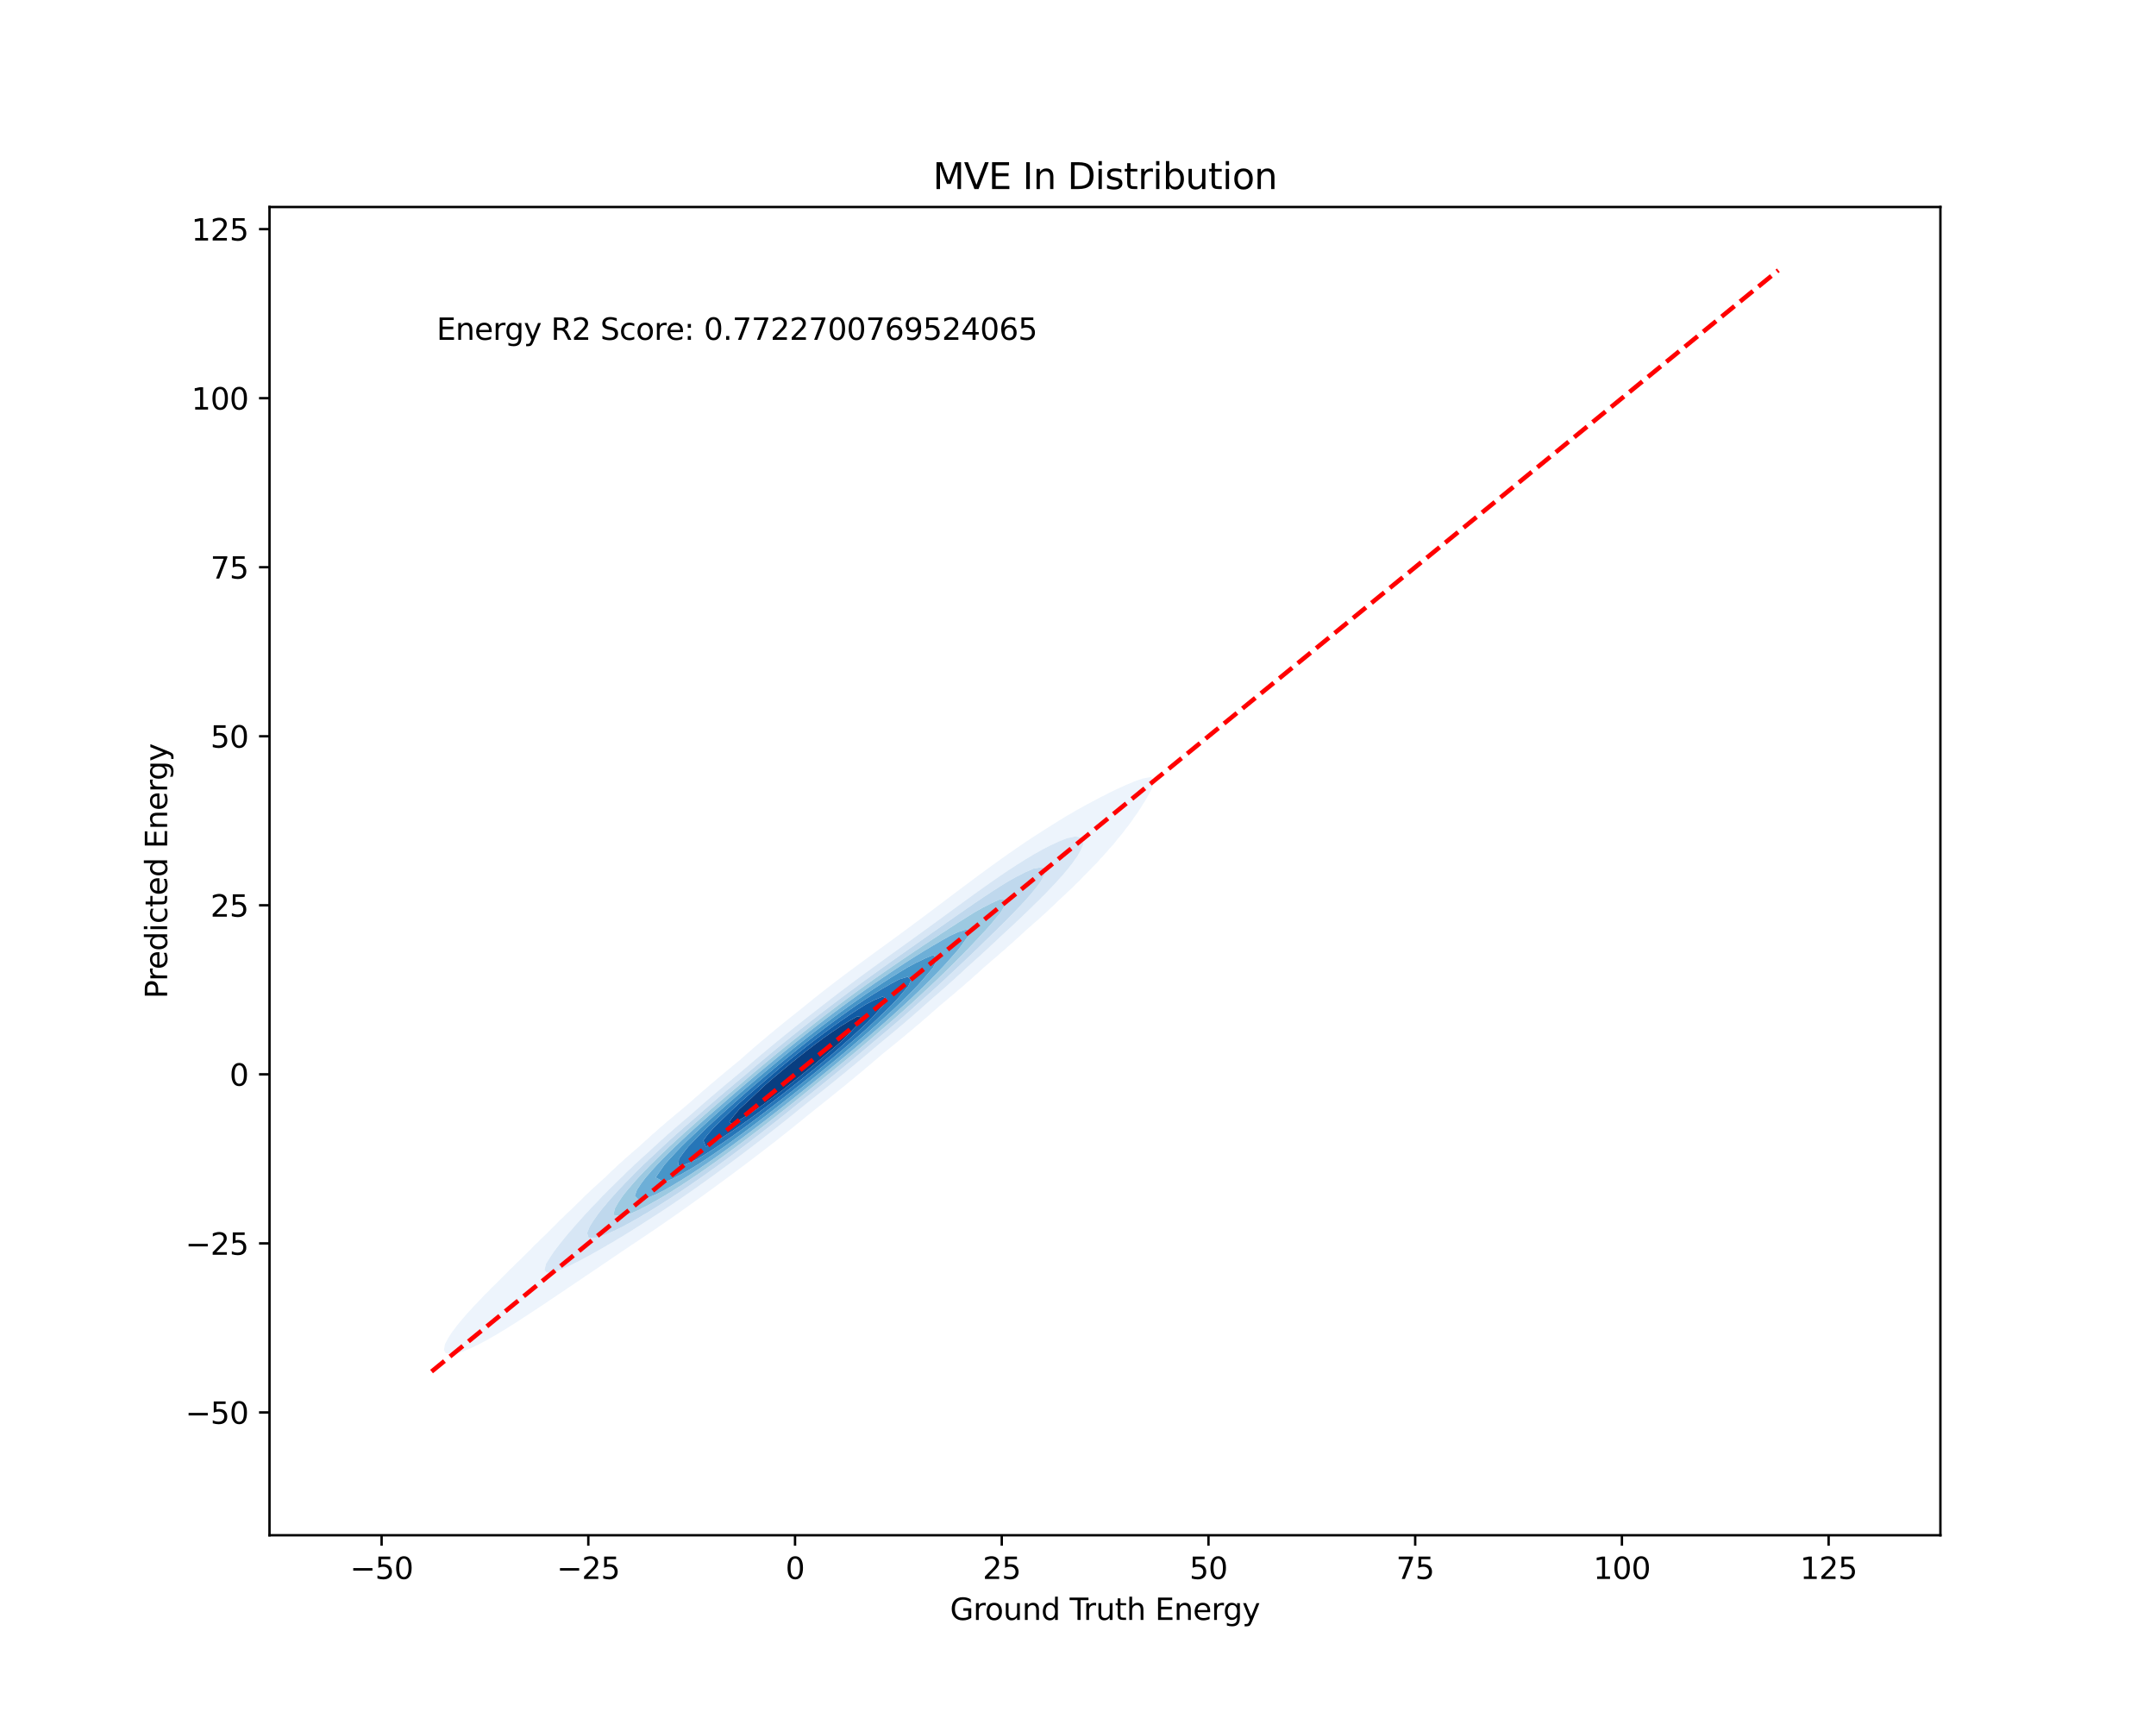 <?xml version="1.0" encoding="utf-8" standalone="no"?>
<!DOCTYPE svg PUBLIC "-//W3C//DTD SVG 1.1//EN"
  "http://www.w3.org/Graphics/SVG/1.1/DTD/svg11.dtd">
<svg xmlns:xlink="http://www.w3.org/1999/xlink" width="720pt" height="576pt" viewBox="0 0 720 576" xmlns="http://www.w3.org/2000/svg" version="1.1">
 <defs>
  <style type="text/css">*{stroke-linejoin: round; stroke-linecap: butt}</style>
 </defs>
 <g id="figure_1">
  <g id="patch_1">
   <path d="M 0 576 
L 720 576 
L 720 0 
L 0 0 
z
" style="fill: #ffffff"/>
  </g>
  <g id="axes_1">
   <g id="patch_2">
    <path d="M 90 512.64 
L 648 512.64 
L 648 69.12 
L 90 69.12 
z
" style="fill: #ffffff"/>
   </g>
   <g id="QuadContourSet_1">
    <path d="M 148.884 451.859 
L 151.688 452.106 
L 154.492 451.325 
L 155.578 450.836 
L 157.296 450.151 
L 160.101 448.792 
L 160.129 448.775 
L 162.905 447.301 
L 163.873 446.715 
L 165.709 445.699 
L 167.387 444.655 
L 168.513 444.009 
L 170.731 442.595 
L 171.317 442.249 
L 173.953 440.535 
L 174.121 440.434 
L 176.925 438.601 
L 177.107 438.475 
L 179.729 436.759 
L 180.224 436.415 
L 182.533 434.894 
L 183.306 434.354 
L 185.337 433.015 
L 186.368 432.294 
L 188.141 431.128 
L 189.423 430.234 
L 190.945 429.237 
L 192.475 428.174 
L 193.749 427.345 
L 195.529 426.114 
L 196.553 425.452 
L 198.583 424.054 
L 199.357 423.557 
L 201.634 421.994 
L 202.161 421.657 
L 204.676 419.933 
L 204.965 419.75 
L 207.706 417.873 
L 207.769 417.833 
L 210.573 415.963 
L 210.787 415.813 
L 213.377 414.101 
L 213.873 413.753 
L 216.181 412.219 
L 216.929 411.693 
L 218.985 410.316 
L 219.951 409.633 
L 221.789 408.391 
L 222.941 407.573 
L 224.593 406.444 
L 225.898 405.512 
L 227.397 404.477 
L 228.824 403.452 
L 230.201 402.489 
L 231.72 401.392 
L 233.005 400.482 
L 234.59 399.332 
L 235.809 398.458 
L 237.433 397.272 
L 238.613 396.415 
L 240.253 395.212 
L 241.417 394.356 
L 243.05 393.151 
L 244.221 392.28 
L 245.824 391.091 
L 247.025 390.187 
L 248.576 389.031 
L 249.829 388.077 
L 251.304 386.971 
L 252.633 385.947 
L 254.007 384.911 
L 255.437 383.797 
L 256.684 382.851 
L 258.241 381.624 
L 259.333 380.791 
L 261.045 379.426 
L 261.95 378.73 
L 263.849 377.2 
L 264.534 376.67 
L 266.653 374.943 
L 267.081 374.61 
L 269.457 372.652 
L 269.588 372.55 
L 272.151 370.49 
L 272.261 370.399 
L 274.756 368.43 
L 275.065 368.171 
L 277.339 366.37 
L 277.869 365.924 
L 279.9 364.309 
L 280.673 363.655 
L 282.437 362.249 
L 283.477 361.364 
L 284.948 360.189 
L 286.281 359.049 
L 287.431 358.129 
L 289.085 356.707 
L 289.883 356.069 
L 291.889 354.336 
L 292.298 354.009 
L 294.683 351.949 
L 294.693 351.939 
L 297.241 349.888 
L 297.497 349.665 
L 299.776 347.828 
L 300.302 347.369 
L 302.283 345.768 
L 303.106 345.045 
L 304.757 343.708 
L 305.91 342.688 
L 307.192 341.648 
L 308.714 340.293 
L 309.582 339.588 
L 311.518 337.853 
L 311.917 337.528 
L 314.252 335.467 
L 314.322 335.404 
L 316.74 333.407 
L 317.126 333.056 
L 319.191 331.347 
L 319.93 330.67 
L 321.601 329.287 
L 322.734 328.245 
L 323.962 327.227 
L 325.538 325.773 
L 326.27 325.167 
L 328.342 323.252 
L 328.517 323.106 
L 330.896 321.046 
L 331.146 320.813 
L 333.315 318.986 
L 333.95 318.393 
L 335.692 316.926 
L 336.754 315.932 
L 338.019 314.866 
L 339.558 313.422 
L 340.289 312.806 
L 342.362 310.852 
L 342.488 310.746 
L 344.837 308.685 
L 345.166 308.37 
L 347.186 306.625 
L 347.97 305.867 
L 349.471 304.565 
L 350.774 303.291 
L 351.675 302.505 
L 353.578 300.619 
L 353.777 300.445 
L 355.996 298.385 
L 356.382 297.988 
L 358.208 296.325 
L 359.186 295.299 
L 360.31 294.264 
L 361.99 292.466 
L 362.272 292.204 
L 364.32 290.144 
L 364.794 289.606 
L 366.342 288.084 
L 367.598 286.622 
L 368.2 286.024 
L 370.022 283.964 
L 370.402 283.484 
L 371.873 281.904 
L 373.206 280.188 
L 373.524 279.843 
L 375.214 277.783 
L 376.01 276.66 
L 376.798 275.723 
L 378.281 273.663 
L 378.814 272.831 
L 379.74 271.603 
L 381.077 269.543 
L 381.618 268.613 
L 382.378 267.483 
L 383.543 265.422 
L 384.422 263.762 
L 384.66 263.362 
L 385.315 261.302 
L 384.422 259.426 
L 381.618 259.961 
L 378.814 260.919 
L 378.012 261.302 
L 376.01 262.108 
L 373.289 263.362 
L 373.206 263.394 
L 370.402 264.728 
L 369.13 265.422 
L 367.598 266.144 
L 365.145 267.483 
L 364.794 267.648 
L 361.99 269.153 
L 361.348 269.543 
L 359.186 270.704 
L 357.723 271.603 
L 356.382 272.338 
L 354.261 273.663 
L 353.578 274.047 
L 350.945 275.723 
L 350.774 275.822 
L 347.97 277.593 
L 347.69 277.783 
L 345.166 279.387 
L 344.504 279.843 
L 342.362 281.24 
L 341.415 281.904 
L 339.558 283.145 
L 338.406 283.964 
L 336.754 285.095 
L 335.463 286.024 
L 333.95 287.083 
L 332.576 288.084 
L 331.146 289.105 
L 329.733 290.144 
L 328.342 291.155 
L 326.927 292.204 
L 325.538 293.229 
L 324.151 294.264 
L 322.734 295.321 
L 321.395 296.325 
L 319.93 297.427 
L 318.655 298.385 
L 317.126 299.54 
L 315.922 300.445 
L 314.322 301.655 
L 313.189 302.505 
L 311.518 303.767 
L 310.449 304.565 
L 308.714 305.869 
L 307.698 306.625 
L 305.91 307.96 
L 304.929 308.685 
L 303.106 310.037 
L 302.143 310.746 
L 300.302 312.1 
L 299.339 312.806 
L 297.497 314.153 
L 296.521 314.866 
L 294.693 316.199 
L 293.696 316.926 
L 291.889 318.244 
L 290.872 318.986 
L 289.085 320.294 
L 288.058 321.046 
L 286.281 322.356 
L 285.262 323.106 
L 283.477 324.436 
L 282.493 325.167 
L 280.673 326.541 
L 279.758 327.227 
L 277.869 328.677 
L 277.064 329.287 
L 275.065 330.849 
L 274.416 331.347 
L 272.261 333.064 
L 271.819 333.407 
L 269.457 335.327 
L 269.278 335.467 
L 266.732 337.528 
L 266.653 337.592 
L 264.135 339.588 
L 263.849 339.826 
L 261.571 341.648 
L 261.045 342.094 
L 259.041 343.708 
L 258.241 344.396 
L 256.549 345.768 
L 255.437 346.736 
L 254.096 347.828 
L 252.633 349.116 
L 251.688 349.888 
L 249.829 351.539 
L 249.329 351.949 
L 247.025 354.009 
L 247.025 354.009 
L 244.506 356.069 
L 244.221 356.321 
L 242.011 358.129 
L 241.417 358.657 
L 239.544 360.189 
L 238.613 361.02 
L 237.109 362.249 
L 235.809 363.412 
L 234.711 364.309 
L 233.005 365.84 
L 232.356 366.37 
L 230.201 368.31 
L 230.054 368.43 
L 227.609 370.49 
L 227.397 370.681 
L 225.124 372.55 
L 224.593 373.032 
L 222.676 374.61 
L 221.789 375.421 
L 220.275 376.67 
L 218.985 377.86 
L 217.933 378.73 
L 216.181 380.361 
L 215.664 380.791 
L 213.434 382.851 
L 213.377 382.905 
L 211.01 384.911 
L 210.573 385.331 
L 208.646 386.971 
L 207.769 387.823 
L 206.356 389.031 
L 204.965 390.398 
L 204.157 391.091 
L 202.161 393.074 
L 202.071 393.151 
L 199.77 395.212 
L 199.357 395.633 
L 197.506 397.272 
L 196.553 398.252 
L 195.335 399.332 
L 193.749 400.972 
L 193.276 401.392 
L 191.179 403.452 
L 190.945 403.7 
L 188.963 405.512 
L 188.141 406.383 
L 186.837 407.573 
L 185.337 409.157 
L 184.813 409.633 
L 182.765 411.693 
L 182.533 411.942 
L 180.592 413.753 
L 179.729 414.67 
L 178.492 415.813 
L 176.925 417.459 
L 176.473 417.873 
L 174.407 419.933 
L 174.121 420.237 
L 172.254 421.994 
L 171.317 422.975 
L 170.158 424.054 
L 168.513 425.759 
L 168.129 426.114 
L 166.062 428.174 
L 165.709 428.55 
L 163.958 430.234 
L 162.905 431.355 
L 161.926 432.294 
L 160.101 434.243 
L 159.985 434.354 
L 158.007 436.415 
L 157.296 437.231 
L 156.105 438.475 
L 154.492 440.361 
L 154.328 440.535 
L 152.627 442.595 
L 151.688 443.876 
L 151.057 444.655 
L 149.726 446.715 
L 148.884 448.314 
L 148.618 448.775 
L 148.245 450.836 
z
M 181.825 424.054 
L 182.343 421.994 
L 182.533 421.709 
L 183.637 419.933 
L 185.002 417.873 
L 185.337 417.469 
L 186.584 415.813 
L 188.141 413.871 
L 188.226 413.753 
L 189.922 411.693 
L 190.945 410.569 
L 191.708 409.633 
L 193.55 407.573 
L 193.749 407.371 
L 195.373 405.512 
L 196.553 404.312 
L 197.304 403.452 
L 199.32 401.392 
L 199.357 401.357 
L 201.23 399.332 
L 202.161 398.445 
L 203.255 397.272 
L 204.965 395.647 
L 205.376 395.212 
L 207.498 393.151 
L 207.769 392.907 
L 209.564 391.091 
L 210.573 390.185 
L 211.729 389.031 
L 213.377 387.56 
L 213.975 386.971 
L 216.181 385.015 
L 216.288 384.911 
L 218.495 382.851 
L 218.985 382.431 
L 220.734 380.791 
L 221.789 379.891 
L 223.041 378.73 
L 224.593 377.414 
L 225.405 376.67 
L 227.397 374.988 
L 227.814 374.61 
L 230.201 372.602 
L 230.259 372.55 
L 232.586 370.49 
L 233.005 370.143 
L 234.931 368.43 
L 235.809 367.704 
L 237.318 366.37 
L 238.613 365.3 
L 239.739 364.309 
L 241.417 362.925 
L 242.188 362.249 
L 244.221 360.574 
L 244.663 360.189 
L 247.025 358.246 
L 247.16 358.129 
L 249.59 356.069 
L 249.829 355.873 
L 251.983 354.009 
L 252.633 353.479 
L 254.415 351.949 
L 255.437 351.118 
L 256.883 349.888 
L 258.241 348.79 
L 259.384 347.828 
L 261.045 346.493 
L 261.918 345.768 
L 263.849 344.226 
L 264.481 343.708 
L 266.653 341.988 
L 267.073 341.648 
L 269.457 339.776 
L 269.693 339.588 
L 272.261 337.59 
L 272.341 337.528 
L 274.989 335.467 
L 275.065 335.409 
L 277.639 333.407 
L 277.869 333.232 
L 280.33 331.347 
L 280.673 331.088 
L 283.061 329.287 
L 283.477 328.975 
L 285.826 327.227 
L 286.281 326.889 
L 288.623 325.167 
L 289.085 324.826 
L 291.446 323.106 
L 291.889 322.781 
L 294.29 321.046 
L 294.693 320.752 
L 297.148 318.986 
L 297.497 318.731 
L 300.013 316.926 
L 300.302 316.715 
L 302.878 314.866 
L 303.106 314.699 
L 305.737 312.806 
L 305.91 312.679 
L 308.587 310.746 
L 308.714 310.652 
L 311.425 308.685 
L 311.518 308.617 
L 314.253 306.625 
L 314.322 306.575 
L 317.076 304.565 
L 317.126 304.528 
L 319.899 302.505 
L 319.93 302.483 
L 322.734 300.445 
L 322.734 300.445 
L 325.538 298.415 
L 325.582 298.385 
L 328.342 296.406 
L 328.462 296.325 
L 331.146 294.427 
L 331.389 294.264 
L 333.95 292.485 
L 334.382 292.204 
L 336.754 290.59 
L 337.463 290.144 
L 339.558 288.754 
L 340.664 288.084 
L 342.362 286.989 
L 344.022 286.024 
L 345.166 285.309 
L 347.587 283.964 
L 347.97 283.733 
L 350.774 282.275 
L 351.637 281.904 
L 353.578 280.97 
L 356.382 279.868 
L 356.512 279.843 
L 359.186 279.268 
L 361.469 279.843 
L 361.776 281.904 
L 360.894 283.964 
L 359.719 286.024 
L 359.186 286.729 
L 358.25 288.084 
L 356.644 290.144 
L 356.382 290.432 
L 354.912 292.204 
L 353.578 293.646 
L 353.05 294.264 
L 351.129 296.325 
L 350.774 296.672 
L 349.166 298.385 
L 347.97 299.542 
L 347.106 300.445 
L 345.166 302.306 
L 344.973 302.505 
L 342.874 304.565 
L 342.362 305.032 
L 340.745 306.625 
L 339.558 307.704 
L 338.556 308.685 
L 336.754 310.321 
L 336.319 310.746 
L 334.074 312.806 
L 333.95 312.915 
L 331.914 314.866 
L 331.146 315.542 
L 329.703 316.926 
L 328.342 318.127 
L 327.447 318.986 
L 325.538 320.674 
L 325.15 321.046 
L 322.85 323.106 
L 322.734 323.207 
L 320.654 325.167 
L 319.93 325.79 
L 318.401 327.227 
L 317.126 328.324 
L 316.096 329.287 
L 314.322 330.81 
L 313.745 331.347 
L 311.518 333.254 
L 311.351 333.407 
L 309.024 335.467 
L 308.714 335.727 
L 306.721 337.528 
L 305.91 338.203 
L 304.365 339.588 
L 303.106 340.632 
L 301.963 341.648 
L 300.302 343.021 
L 299.522 343.708 
L 297.497 345.374 
L 297.047 345.768 
L 294.693 347.698 
L 294.543 347.828 
L 292.085 349.888 
L 291.889 350.047 
L 289.673 351.949 
L 289.085 352.422 
L 287.224 354.009 
L 286.281 354.768 
L 284.745 356.069 
L 283.477 357.087 
L 282.24 358.129 
L 280.673 359.384 
L 279.711 360.189 
L 277.869 361.661 
L 277.162 362.249 
L 275.065 363.92 
L 274.594 364.309 
L 272.261 366.163 
L 272.01 366.37 
L 269.457 368.39 
L 269.409 368.43 
L 266.87 370.49 
L 266.653 370.66 
L 264.328 372.55 
L 263.849 372.924 
L 261.757 374.61 
L 261.045 375.164 
L 259.158 376.67 
L 258.241 377.379 
L 256.532 378.73 
L 255.437 379.572 
L 253.878 380.791 
L 252.633 381.741 
L 251.197 382.851 
L 249.829 383.888 
L 248.488 384.911 
L 247.025 386.012 
L 245.75 386.971 
L 244.221 388.113 
L 242.982 389.031 
L 241.417 390.191 
L 240.183 391.091 
L 238.613 392.244 
L 237.349 393.151 
L 235.809 394.271 
L 234.477 395.212 
L 233.005 396.272 
L 231.564 397.272 
L 230.201 398.243 
L 228.604 399.332 
L 227.397 400.184 
L 225.591 401.392 
L 224.593 402.09 
L 222.521 403.452 
L 221.789 403.959 
L 219.387 405.512 
L 218.985 405.787 
L 216.182 407.573 
L 216.181 407.573 
L 213.377 409.39 
L 212.966 409.633 
L 210.573 411.166 
L 209.667 411.693 
L 207.769 412.898 
L 206.28 413.753 
L 204.965 414.581 
L 202.803 415.813 
L 202.161 416.216 
L 199.357 417.805 
L 199.221 417.873 
L 196.553 419.375 
L 195.433 419.933 
L 193.749 420.878 
L 191.509 421.994 
L 190.945 422.31 
L 188.141 423.588 
L 186.816 424.054 
L 185.337 424.657 
L 182.533 424.944 
z
" clip-path="url(#pb003b13dbc)" style="fill: #edf4fc"/>
    <path d="M 182.533 424.944 
L 185.337 424.657 
L 186.816 424.054 
L 188.141 423.588 
L 190.945 422.31 
L 191.509 421.994 
L 193.749 420.878 
L 195.433 419.933 
L 196.553 419.375 
L 199.221 417.873 
L 199.357 417.805 
L 202.161 416.216 
L 202.803 415.813 
L 204.965 414.581 
L 206.28 413.753 
L 207.769 412.898 
L 209.667 411.693 
L 210.573 411.166 
L 212.966 409.633 
L 213.377 409.39 
L 216.181 407.573 
L 216.182 407.573 
L 218.985 405.787 
L 219.387 405.512 
L 221.789 403.959 
L 222.521 403.452 
L 224.593 402.09 
L 225.591 401.392 
L 227.397 400.184 
L 228.604 399.332 
L 230.201 398.243 
L 231.564 397.272 
L 233.005 396.272 
L 234.477 395.212 
L 235.809 394.271 
L 237.349 393.151 
L 238.613 392.244 
L 240.183 391.091 
L 241.417 390.191 
L 242.982 389.031 
L 244.221 388.113 
L 245.75 386.971 
L 247.025 386.012 
L 248.488 384.911 
L 249.829 383.888 
L 251.197 382.851 
L 252.633 381.741 
L 253.878 380.791 
L 255.437 379.572 
L 256.532 378.73 
L 258.241 377.379 
L 259.158 376.67 
L 261.045 375.164 
L 261.757 374.61 
L 263.849 372.924 
L 264.328 372.55 
L 266.653 370.66 
L 266.87 370.49 
L 269.409 368.43 
L 269.457 368.39 
L 272.01 366.37 
L 272.261 366.163 
L 274.594 364.309 
L 275.065 363.92 
L 277.162 362.249 
L 277.869 361.661 
L 279.711 360.189 
L 280.673 359.384 
L 282.24 358.129 
L 283.477 357.087 
L 284.745 356.069 
L 286.281 354.768 
L 287.224 354.009 
L 289.085 352.422 
L 289.673 351.949 
L 291.889 350.047 
L 292.085 349.888 
L 294.543 347.828 
L 294.693 347.698 
L 297.047 345.768 
L 297.497 345.374 
L 299.522 343.708 
L 300.302 343.021 
L 301.963 341.648 
L 303.106 340.632 
L 304.365 339.588 
L 305.91 338.203 
L 306.721 337.528 
L 308.714 335.727 
L 309.024 335.467 
L 311.351 333.407 
L 311.518 333.254 
L 313.745 331.347 
L 314.322 330.81 
L 316.096 329.287 
L 317.126 328.324 
L 318.401 327.227 
L 319.93 325.79 
L 320.654 325.167 
L 322.734 323.207 
L 322.85 323.106 
L 325.15 321.046 
L 325.538 320.674 
L 327.447 318.986 
L 328.342 318.127 
L 329.703 316.926 
L 331.146 315.542 
L 331.914 314.866 
L 333.95 312.915 
L 334.074 312.806 
L 336.319 310.746 
L 336.754 310.321 
L 338.556 308.685 
L 339.558 307.704 
L 340.745 306.625 
L 342.362 305.032 
L 342.874 304.565 
L 344.973 302.505 
L 345.166 302.306 
L 347.106 300.445 
L 347.97 299.542 
L 349.166 298.385 
L 350.774 296.672 
L 351.129 296.325 
L 353.05 294.264 
L 353.578 293.646 
L 354.912 292.204 
L 356.382 290.432 
L 356.644 290.144 
L 358.25 288.084 
L 359.186 286.729 
L 359.719 286.024 
L 360.894 283.964 
L 361.776 281.904 
L 361.469 279.843 
L 359.186 279.268 
L 356.512 279.843 
L 356.382 279.868 
L 353.578 280.97 
L 351.637 281.904 
L 350.774 282.275 
L 347.97 283.733 
L 347.587 283.964 
L 345.166 285.309 
L 344.022 286.024 
L 342.362 286.989 
L 340.664 288.084 
L 339.558 288.754 
L 337.463 290.144 
L 336.754 290.59 
L 334.382 292.204 
L 333.95 292.485 
L 331.389 294.264 
L 331.146 294.427 
L 328.462 296.325 
L 328.342 296.406 
L 325.582 298.385 
L 325.538 298.415 
L 322.734 300.445 
L 322.734 300.445 
L 319.93 302.483 
L 319.899 302.505 
L 317.126 304.528 
L 317.076 304.565 
L 314.322 306.575 
L 314.253 306.625 
L 311.518 308.617 
L 311.425 308.685 
L 308.714 310.652 
L 308.587 310.746 
L 305.91 312.679 
L 305.737 312.806 
L 303.106 314.699 
L 302.878 314.866 
L 300.302 316.715 
L 300.013 316.926 
L 297.497 318.731 
L 297.148 318.986 
L 294.693 320.752 
L 294.29 321.046 
L 291.889 322.781 
L 291.446 323.106 
L 289.085 324.826 
L 288.623 325.167 
L 286.281 326.889 
L 285.826 327.227 
L 283.477 328.975 
L 283.061 329.287 
L 280.673 331.088 
L 280.33 331.347 
L 277.869 333.232 
L 277.639 333.407 
L 275.065 335.409 
L 274.989 335.467 
L 272.341 337.528 
L 272.261 337.59 
L 269.693 339.588 
L 269.457 339.776 
L 267.073 341.648 
L 266.653 341.988 
L 264.481 343.708 
L 263.849 344.226 
L 261.918 345.768 
L 261.045 346.493 
L 259.384 347.828 
L 258.241 348.79 
L 256.883 349.888 
L 255.437 351.118 
L 254.415 351.949 
L 252.633 353.479 
L 251.983 354.009 
L 249.829 355.873 
L 249.59 356.069 
L 247.16 358.129 
L 247.025 358.246 
L 244.663 360.189 
L 244.221 360.574 
L 242.188 362.249 
L 241.417 362.925 
L 239.739 364.309 
L 238.613 365.3 
L 237.318 366.37 
L 235.809 367.704 
L 234.931 368.43 
L 233.005 370.143 
L 232.586 370.49 
L 230.259 372.55 
L 230.201 372.602 
L 227.814 374.61 
L 227.397 374.988 
L 225.405 376.67 
L 224.593 377.414 
L 223.041 378.73 
L 221.789 379.891 
L 220.734 380.791 
L 218.985 382.431 
L 218.495 382.851 
L 216.288 384.911 
L 216.181 385.015 
L 213.975 386.971 
L 213.377 387.56 
L 211.729 389.031 
L 210.573 390.185 
L 209.564 391.091 
L 207.769 392.907 
L 207.498 393.151 
L 205.376 395.212 
L 204.965 395.647 
L 203.255 397.272 
L 202.161 398.445 
L 201.23 399.332 
L 199.357 401.357 
L 199.32 401.392 
L 197.304 403.452 
L 196.553 404.312 
L 195.373 405.512 
L 193.749 407.371 
L 193.55 407.573 
L 191.708 409.633 
L 190.945 410.569 
L 189.922 411.693 
L 188.226 413.753 
L 188.141 413.871 
L 186.584 415.813 
L 185.337 417.469 
L 185.002 417.873 
L 183.637 419.933 
L 182.533 421.709 
L 182.343 421.994 
L 181.825 424.054 
z
M 196.056 411.693 
L 196.553 410.483 
L 196.882 409.633 
L 198.163 407.573 
L 199.357 405.905 
L 199.615 405.512 
L 201.224 403.452 
L 202.161 402.386 
L 202.957 401.392 
L 204.769 399.332 
L 204.965 399.133 
L 206.622 397.272 
L 207.769 396.112 
L 208.581 395.212 
L 210.573 393.211 
L 210.627 393.151 
L 212.627 391.091 
L 213.377 390.392 
L 214.714 389.031 
L 216.181 387.675 
L 216.885 386.971 
L 218.985 385.046 
L 219.122 384.911 
L 221.307 382.851 
L 221.789 382.429 
L 223.528 380.791 
L 224.593 379.866 
L 225.815 378.73 
L 227.397 377.364 
L 228.153 376.67 
L 230.201 374.912 
L 230.534 374.61 
L 232.927 372.55 
L 233.005 372.485 
L 235.244 370.49 
L 235.809 370.017 
L 237.603 368.43 
L 238.613 367.587 
L 239.998 366.37 
L 241.417 365.187 
L 242.422 364.309 
L 244.221 362.813 
L 244.87 362.249 
L 247.025 360.461 
L 247.34 360.189 
L 249.829 358.129 
L 249.829 358.129 
L 252.224 356.069 
L 252.633 355.734 
L 254.655 354.009 
L 255.437 353.371 
L 257.12 351.949 
L 258.241 351.039 
L 259.618 349.888 
L 261.045 348.737 
L 262.146 347.828 
L 263.849 346.465 
L 264.704 345.768 
L 266.653 344.221 
L 267.291 343.708 
L 269.457 342.004 
L 269.908 341.648 
L 272.261 339.815 
L 272.553 339.588 
L 275.065 337.651 
L 275.227 337.528 
L 277.869 335.513 
L 277.93 335.467 
L 280.659 333.407 
L 280.673 333.396 
L 283.409 331.347 
L 283.477 331.296 
L 286.197 329.287 
L 286.281 329.225 
L 289.023 327.227 
L 289.085 327.181 
L 291.883 325.167 
L 291.889 325.162 
L 294.693 323.151 
L 294.758 323.106 
L 297.497 321.154 
L 297.654 321.046 
L 300.302 319.168 
L 300.568 318.986 
L 303.106 317.191 
L 303.496 316.926 
L 305.91 315.219 
L 306.432 314.866 
L 308.714 313.251 
L 309.373 312.806 
L 311.518 311.285 
L 312.314 310.746 
L 314.322 309.319 
L 315.256 308.685 
L 317.126 307.356 
L 318.203 306.625 
L 319.93 305.397 
L 321.161 304.565 
L 322.734 303.45 
L 324.142 302.505 
L 325.538 301.523 
L 327.164 300.445 
L 328.342 299.626 
L 330.25 298.385 
L 331.146 297.772 
L 333.428 296.325 
L 333.95 295.976 
L 336.739 294.264 
L 336.754 294.255 
L 339.558 292.685 
L 340.558 292.204 
L 342.362 291.263 
L 344.911 290.144 
L 345.166 290.022 
L 347.97 289.559 
L 348.914 290.144 
L 348.744 292.204 
L 347.97 293.608 
L 347.611 294.264 
L 346.093 296.325 
L 345.166 297.435 
L 344.4 298.385 
L 342.621 300.445 
L 342.362 300.71 
L 340.697 302.505 
L 339.558 303.668 
L 338.717 304.565 
L 336.754 306.569 
L 336.701 306.625 
L 334.658 308.685 
L 333.95 309.358 
L 332.573 310.746 
L 331.146 312.109 
L 330.457 312.806 
L 328.342 314.838 
L 328.315 314.866 
L 326.216 316.926 
L 325.538 317.548 
L 324.078 318.986 
L 322.734 320.224 
L 321.901 321.046 
L 319.93 322.866 
L 319.686 323.106 
L 317.505 325.167 
L 317.126 325.503 
L 315.323 327.227 
L 314.322 328.113 
L 313.088 329.287 
L 311.518 330.673 
L 310.804 331.347 
L 308.714 333.185 
L 308.477 333.407 
L 306.174 335.467 
L 305.91 335.692 
L 303.89 337.528 
L 303.106 338.191 
L 301.555 339.588 
L 300.302 340.643 
L 299.174 341.648 
L 297.497 343.053 
L 296.755 343.708 
L 294.693 345.427 
L 294.303 345.768 
L 291.889 347.77 
L 291.823 347.828 
L 289.405 349.888 
L 289.085 350.149 
L 286.976 351.949 
L 286.281 352.512 
L 284.514 354.009 
L 283.477 354.847 
L 282.024 356.069 
L 280.673 357.158 
L 279.51 358.129 
L 277.869 359.448 
L 276.975 360.189 
L 275.065 361.719 
L 274.421 362.249 
L 272.261 363.973 
L 271.85 364.309 
L 269.457 366.213 
L 269.264 366.37 
L 266.667 368.43 
L 266.653 368.44 
L 264.121 370.49 
L 263.849 370.703 
L 261.548 372.55 
L 261.045 372.943 
L 258.949 374.61 
L 258.241 375.16 
L 256.324 376.67 
L 255.437 377.355 
L 253.671 378.73 
L 252.633 379.526 
L 250.99 380.791 
L 249.829 381.674 
L 248.279 382.851 
L 247.025 383.796 
L 245.535 384.911 
L 244.221 385.892 
L 242.755 386.971 
L 241.417 387.96 
L 239.936 389.031 
L 238.613 389.998 
L 237.072 391.091 
L 235.809 392.004 
L 234.159 393.151 
L 233.005 393.975 
L 231.189 395.212 
L 230.201 395.907 
L 228.154 397.272 
L 227.397 397.797 
L 225.044 399.332 
L 224.593 399.641 
L 221.848 401.392 
L 221.789 401.432 
L 218.985 403.21 
L 218.564 403.452 
L 216.181 404.936 
L 215.151 405.512 
L 213.377 406.595 
L 211.585 407.573 
L 210.573 408.178 
L 207.845 409.633 
L 207.769 409.677 
L 204.965 411.055 
L 203.439 411.693 
L 202.161 412.297 
L 199.357 413.237 
L 196.553 413.298 
z
" clip-path="url(#pb003b13dbc)" style="fill: #d7e6f5"/>
    <path d="M 196.553 413.298 
L 199.357 413.237 
L 202.161 412.297 
L 203.439 411.693 
L 204.965 411.055 
L 207.769 409.677 
L 207.845 409.633 
L 210.573 408.178 
L 211.585 407.573 
L 213.377 406.595 
L 215.151 405.512 
L 216.181 404.936 
L 218.564 403.452 
L 218.985 403.21 
L 221.789 401.432 
L 221.848 401.392 
L 224.593 399.641 
L 225.044 399.332 
L 227.397 397.797 
L 228.154 397.272 
L 230.201 395.907 
L 231.189 395.212 
L 233.005 393.975 
L 234.159 393.151 
L 235.809 392.004 
L 237.072 391.091 
L 238.613 389.998 
L 239.936 389.031 
L 241.417 387.96 
L 242.755 386.971 
L 244.221 385.892 
L 245.535 384.911 
L 247.025 383.796 
L 248.279 382.851 
L 249.829 381.674 
L 250.99 380.791 
L 252.633 379.526 
L 253.671 378.73 
L 255.437 377.355 
L 256.324 376.67 
L 258.241 375.16 
L 258.949 374.61 
L 261.045 372.943 
L 261.548 372.55 
L 263.849 370.703 
L 264.121 370.49 
L 266.653 368.44 
L 266.667 368.43 
L 269.264 366.37 
L 269.457 366.213 
L 271.85 364.309 
L 272.261 363.973 
L 274.421 362.249 
L 275.065 361.719 
L 276.975 360.189 
L 277.869 359.448 
L 279.51 358.129 
L 280.673 357.158 
L 282.024 356.069 
L 283.477 354.847 
L 284.514 354.009 
L 286.281 352.512 
L 286.976 351.949 
L 289.085 350.149 
L 289.405 349.888 
L 291.823 347.828 
L 291.889 347.77 
L 294.303 345.768 
L 294.693 345.427 
L 296.755 343.708 
L 297.497 343.053 
L 299.174 341.648 
L 300.302 340.643 
L 301.555 339.588 
L 303.106 338.191 
L 303.89 337.528 
L 305.91 335.692 
L 306.174 335.467 
L 308.477 333.407 
L 308.714 333.185 
L 310.804 331.347 
L 311.518 330.673 
L 313.088 329.287 
L 314.322 328.113 
L 315.323 327.227 
L 317.126 325.503 
L 317.505 325.167 
L 319.686 323.106 
L 319.93 322.866 
L 321.901 321.046 
L 322.734 320.224 
L 324.078 318.986 
L 325.538 317.548 
L 326.216 316.926 
L 328.315 314.866 
L 328.342 314.838 
L 330.457 312.806 
L 331.146 312.109 
L 332.573 310.746 
L 333.95 309.358 
L 334.658 308.685 
L 336.701 306.625 
L 336.754 306.569 
L 338.717 304.565 
L 339.558 303.668 
L 340.697 302.505 
L 342.362 300.71 
L 342.621 300.445 
L 344.4 298.385 
L 345.166 297.435 
L 346.093 296.325 
L 347.611 294.264 
L 347.97 293.608 
L 348.744 292.204 
L 348.914 290.144 
L 347.97 289.559 
L 345.166 290.022 
L 344.911 290.144 
L 342.362 291.263 
L 340.558 292.204 
L 339.558 292.685 
L 336.754 294.255 
L 336.739 294.264 
L 333.95 295.976 
L 333.428 296.325 
L 331.146 297.772 
L 330.25 298.385 
L 328.342 299.626 
L 327.164 300.445 
L 325.538 301.523 
L 324.142 302.505 
L 322.734 303.45 
L 321.161 304.565 
L 319.93 305.397 
L 318.203 306.625 
L 317.126 307.356 
L 315.256 308.685 
L 314.322 309.319 
L 312.314 310.746 
L 311.518 311.285 
L 309.373 312.806 
L 308.714 313.251 
L 306.432 314.866 
L 305.91 315.219 
L 303.496 316.926 
L 303.106 317.191 
L 300.568 318.986 
L 300.302 319.168 
L 297.654 321.046 
L 297.497 321.154 
L 294.758 323.106 
L 294.693 323.151 
L 291.889 325.162 
L 291.883 325.167 
L 289.085 327.181 
L 289.023 327.227 
L 286.281 329.225 
L 286.197 329.287 
L 283.477 331.296 
L 283.409 331.347 
L 280.673 333.396 
L 280.659 333.407 
L 277.93 335.467 
L 277.869 335.513 
L 275.227 337.528 
L 275.065 337.651 
L 272.553 339.588 
L 272.261 339.815 
L 269.908 341.648 
L 269.457 342.004 
L 267.291 343.708 
L 266.653 344.221 
L 264.704 345.768 
L 263.849 346.465 
L 262.146 347.828 
L 261.045 348.737 
L 259.618 349.888 
L 258.241 351.039 
L 257.12 351.949 
L 255.437 353.371 
L 254.655 354.009 
L 252.633 355.734 
L 252.224 356.069 
L 249.829 358.129 
L 249.829 358.129 
L 247.34 360.189 
L 247.025 360.461 
L 244.87 362.249 
L 244.221 362.813 
L 242.422 364.309 
L 241.417 365.187 
L 239.998 366.37 
L 238.613 367.587 
L 237.603 368.43 
L 235.809 370.017 
L 235.244 370.49 
L 233.005 372.485 
L 232.927 372.55 
L 230.534 374.61 
L 230.201 374.912 
L 228.153 376.67 
L 227.397 377.364 
L 225.815 378.73 
L 224.593 379.866 
L 223.528 380.791 
L 221.789 382.429 
L 221.307 382.851 
L 219.122 384.911 
L 218.985 385.046 
L 216.885 386.971 
L 216.181 387.675 
L 214.714 389.031 
L 213.377 390.392 
L 212.627 391.091 
L 210.627 393.151 
L 210.573 393.211 
L 208.581 395.212 
L 207.769 396.112 
L 206.622 397.272 
L 204.965 399.133 
L 204.769 399.332 
L 202.957 401.392 
L 202.161 402.386 
L 201.224 403.452 
L 199.615 405.512 
L 199.357 405.905 
L 198.163 407.573 
L 196.882 409.633 
L 196.553 410.483 
L 196.056 411.693 
z
M 204.841 405.512 
L 204.965 405.048 
L 205.377 403.452 
L 206.556 401.392 
L 207.769 399.622 
L 207.956 399.332 
L 209.597 397.272 
L 210.573 396.17 
L 211.364 395.212 
L 213.211 393.151 
L 213.377 392.986 
L 215.139 391.091 
L 216.181 390.064 
L 217.159 389.031 
L 218.985 387.249 
L 219.253 386.971 
L 221.363 384.911 
L 221.789 384.524 
L 223.517 382.851 
L 224.593 381.882 
L 225.739 380.791 
L 227.397 379.311 
L 228.016 378.73 
L 230.201 376.795 
L 230.337 376.67 
L 232.629 374.61 
L 233.005 374.289 
L 234.943 372.55 
L 235.809 371.813 
L 237.297 370.49 
L 238.613 369.374 
L 239.684 368.43 
L 241.417 366.965 
L 242.097 366.37 
L 244.221 364.579 
L 244.531 364.309 
L 246.971 362.249 
L 247.025 362.204 
L 249.36 360.189 
L 249.829 359.801 
L 251.78 358.129 
L 252.633 357.425 
L 254.229 356.069 
L 255.437 355.077 
L 256.706 354.009 
L 258.241 352.755 
L 259.21 351.949 
L 261.045 350.46 
L 261.74 349.888 
L 263.849 348.192 
L 264.298 347.828 
L 266.653 345.95 
L 266.882 345.768 
L 269.457 343.736 
L 269.493 343.708 
L 272.105 341.648 
L 272.261 341.526 
L 274.75 339.588 
L 275.065 339.344 
L 277.436 337.528 
L 277.869 337.197 
L 280.165 335.467 
L 280.673 335.084 
L 282.935 333.407 
L 283.477 333.003 
L 285.748 331.347 
L 286.281 330.953 
L 288.602 329.287 
L 289.085 328.934 
L 291.498 327.227 
L 291.889 326.944 
L 294.434 325.167 
L 294.693 324.981 
L 297.408 323.106 
L 297.497 323.043 
L 300.302 321.118 
L 300.411 321.046 
L 303.106 319.205 
L 303.446 318.986 
L 305.91 317.311 
L 306.513 316.926 
L 308.714 315.434 
L 309.607 314.866 
L 311.518 313.572 
L 312.727 312.806 
L 314.322 311.726 
L 315.871 310.746 
L 317.126 309.897 
L 319.046 308.685 
L 319.93 308.088 
L 322.261 306.625 
L 322.734 306.308 
L 325.538 304.565 
L 325.538 304.565 
L 328.342 302.992 
L 329.354 302.505 
L 331.146 301.55 
L 333.619 300.445 
L 333.95 300.281 
L 335.497 300.445 
L 335.444 302.505 
L 334.265 304.565 
L 333.95 304.942 
L 332.556 306.625 
L 331.146 308.35 
L 330.873 308.685 
L 329.02 310.746 
L 328.342 311.455 
L 327.098 312.806 
L 325.538 314.464 
L 325.173 314.866 
L 323.206 316.926 
L 322.734 317.387 
L 321.185 318.986 
L 319.93 320.22 
L 319.134 321.046 
L 317.126 323.033 
L 317.055 323.106 
L 314.971 325.167 
L 314.322 325.767 
L 312.839 327.227 
L 311.518 328.447 
L 310.66 329.287 
L 308.714 331.077 
L 308.436 331.347 
L 306.212 333.407 
L 305.91 333.672 
L 303.976 335.467 
L 303.106 336.225 
L 301.688 337.528 
L 300.302 338.728 
L 299.355 339.588 
L 297.497 341.185 
L 296.982 341.648 
L 294.693 343.603 
L 294.576 343.708 
L 292.197 345.768 
L 291.889 346.023 
L 289.804 347.828 
L 289.085 348.422 
L 287.375 349.888 
L 286.281 350.787 
L 284.914 351.949 
L 283.477 353.124 
L 282.427 354.009 
L 280.673 355.437 
L 279.916 356.069 
L 277.869 357.728 
L 277.385 358.129 
L 275.065 360.002 
L 274.837 360.189 
L 272.277 362.249 
L 272.261 362.262 
L 269.755 364.309 
L 269.457 364.546 
L 267.208 366.37 
L 266.653 366.809 
L 264.639 368.43 
L 263.849 369.053 
L 262.048 370.49 
L 261.045 371.276 
L 259.434 372.55 
L 258.241 373.48 
L 256.797 374.61 
L 255.437 375.663 
L 254.136 376.67 
L 252.633 377.825 
L 251.447 378.73 
L 249.829 379.963 
L 248.729 380.791 
L 247.025 382.075 
L 245.977 382.851 
L 244.221 384.159 
L 243.186 384.911 
L 241.417 386.212 
L 240.351 386.971 
L 238.613 388.231 
L 237.463 389.031 
L 235.809 390.212 
L 234.515 391.091 
L 233.005 392.151 
L 231.494 393.151 
L 230.201 394.042 
L 228.387 395.212 
L 227.397 395.881 
L 225.178 397.272 
L 224.593 397.66 
L 221.849 399.332 
L 221.789 399.371 
L 218.985 401.011 
L 218.248 401.392 
L 216.181 402.558 
L 214.372 403.452 
L 213.377 403.993 
L 210.573 405.243 
L 209.643 405.512 
L 207.769 406.13 
L 204.965 405.717 
z
" clip-path="url(#pb003b13dbc)" style="fill: #bfd8ed"/>
    <path d="M 204.965 405.717 
L 207.769 406.13 
L 209.643 405.512 
L 210.573 405.243 
L 213.377 403.993 
L 214.372 403.452 
L 216.181 402.558 
L 218.248 401.392 
L 218.985 401.011 
L 221.789 399.371 
L 221.849 399.332 
L 224.593 397.66 
L 225.178 397.272 
L 227.397 395.881 
L 228.387 395.212 
L 230.201 394.042 
L 231.494 393.151 
L 233.005 392.151 
L 234.515 391.091 
L 235.809 390.212 
L 237.463 389.031 
L 238.613 388.231 
L 240.351 386.971 
L 241.417 386.212 
L 243.186 384.911 
L 244.221 384.159 
L 245.977 382.851 
L 247.025 382.075 
L 248.729 380.791 
L 249.829 379.963 
L 251.447 378.73 
L 252.633 377.825 
L 254.136 376.67 
L 255.437 375.663 
L 256.797 374.61 
L 258.241 373.48 
L 259.434 372.55 
L 261.045 371.276 
L 262.048 370.49 
L 263.849 369.053 
L 264.639 368.43 
L 266.653 366.809 
L 267.208 366.37 
L 269.457 364.546 
L 269.755 364.309 
L 272.261 362.262 
L 272.277 362.249 
L 274.837 360.189 
L 275.065 360.002 
L 277.385 358.129 
L 277.869 357.728 
L 279.916 356.069 
L 280.673 355.437 
L 282.427 354.009 
L 283.477 353.124 
L 284.914 351.949 
L 286.281 350.787 
L 287.375 349.888 
L 289.085 348.422 
L 289.804 347.828 
L 291.889 346.023 
L 292.197 345.768 
L 294.576 343.708 
L 294.693 343.603 
L 296.982 341.648 
L 297.497 341.185 
L 299.355 339.588 
L 300.302 338.728 
L 301.688 337.528 
L 303.106 336.225 
L 303.976 335.467 
L 305.91 333.672 
L 306.212 333.407 
L 308.436 331.347 
L 308.714 331.077 
L 310.66 329.287 
L 311.518 328.447 
L 312.839 327.227 
L 314.322 325.767 
L 314.971 325.167 
L 317.055 323.106 
L 317.126 323.033 
L 319.134 321.046 
L 319.93 320.22 
L 321.185 318.986 
L 322.734 317.387 
L 323.206 316.926 
L 325.173 314.866 
L 325.538 314.464 
L 327.098 312.806 
L 328.342 311.455 
L 329.02 310.746 
L 330.873 308.685 
L 331.146 308.35 
L 332.556 306.625 
L 333.95 304.942 
L 334.265 304.565 
L 335.444 302.505 
L 335.497 300.445 
L 333.95 300.281 
L 333.619 300.445 
L 331.146 301.55 
L 329.354 302.505 
L 328.342 302.992 
L 325.538 304.565 
L 325.538 304.565 
L 322.734 306.308 
L 322.261 306.625 
L 319.93 308.088 
L 319.046 308.685 
L 317.126 309.897 
L 315.871 310.746 
L 314.322 311.726 
L 312.727 312.806 
L 311.518 313.572 
L 309.607 314.866 
L 308.714 315.434 
L 306.513 316.926 
L 305.91 317.311 
L 303.446 318.986 
L 303.106 319.205 
L 300.411 321.046 
L 300.302 321.118 
L 297.497 323.043 
L 297.408 323.106 
L 294.693 324.981 
L 294.434 325.167 
L 291.889 326.944 
L 291.498 327.227 
L 289.085 328.934 
L 288.602 329.287 
L 286.281 330.953 
L 285.748 331.347 
L 283.477 333.003 
L 282.935 333.407 
L 280.673 335.084 
L 280.165 335.467 
L 277.869 337.197 
L 277.436 337.528 
L 275.065 339.344 
L 274.75 339.588 
L 272.261 341.526 
L 272.105 341.648 
L 269.493 343.708 
L 269.457 343.736 
L 266.882 345.768 
L 266.653 345.95 
L 264.298 347.828 
L 263.849 348.192 
L 261.74 349.888 
L 261.045 350.46 
L 259.21 351.949 
L 258.241 352.755 
L 256.706 354.009 
L 255.437 355.077 
L 254.229 356.069 
L 252.633 357.425 
L 251.78 358.129 
L 249.829 359.801 
L 249.36 360.189 
L 247.025 362.204 
L 246.971 362.249 
L 244.531 364.309 
L 244.221 364.579 
L 242.097 366.37 
L 241.417 366.965 
L 239.684 368.43 
L 238.613 369.374 
L 237.297 370.49 
L 235.809 371.813 
L 234.943 372.55 
L 233.005 374.289 
L 232.629 374.61 
L 230.337 376.67 
L 230.201 376.795 
L 228.016 378.73 
L 227.397 379.311 
L 225.739 380.791 
L 224.593 381.882 
L 223.517 382.851 
L 221.789 384.524 
L 221.363 384.911 
L 219.253 386.971 
L 218.985 387.249 
L 217.159 389.031 
L 216.181 390.064 
L 215.139 391.091 
L 213.377 392.986 
L 213.211 393.151 
L 211.364 395.212 
L 210.573 396.17 
L 209.597 397.272 
L 207.956 399.332 
L 207.769 399.622 
L 206.556 401.392 
L 205.377 403.452 
L 204.965 405.048 
L 204.841 405.512 
z
M 212.002 399.332 
L 212.725 397.272 
L 213.377 396.314 
L 214.1 395.212 
L 215.662 393.151 
L 216.181 392.576 
L 217.452 391.091 
L 218.985 389.412 
L 219.318 389.031 
L 221.277 386.971 
L 221.789 386.477 
L 223.331 384.911 
L 224.593 383.707 
L 225.454 382.851 
L 227.397 381.018 
L 227.63 380.791 
L 229.833 378.73 
L 230.201 378.404 
L 232.078 376.67 
L 233.005 375.855 
L 234.371 374.61 
L 235.809 373.354 
L 236.702 372.55 
L 238.613 370.889 
L 239.061 370.49 
L 241.417 368.452 
L 241.442 368.43 
L 243.798 366.37 
L 244.221 366.013 
L 246.181 364.309 
L 247.025 363.599 
L 248.59 362.249 
L 249.829 361.21 
L 251.022 360.189 
L 252.633 358.844 
L 253.476 358.129 
L 255.437 356.499 
L 255.95 356.069 
L 258.241 354.177 
L 258.444 354.009 
L 260.948 351.949 
L 261.045 351.87 
L 263.455 349.888 
L 263.849 349.572 
L 266 347.828 
L 266.653 347.307 
L 268.581 345.768 
L 269.457 345.077 
L 271.2 343.708 
L 272.261 342.88 
L 273.858 341.648 
L 275.065 340.717 
L 276.556 339.588 
L 277.869 338.588 
L 279.295 337.528 
L 280.673 336.493 
L 282.079 335.467 
L 283.477 334.432 
L 284.908 333.407 
L 286.281 332.405 
L 287.787 331.347 
L 289.085 330.412 
L 290.717 329.287 
L 291.889 328.453 
L 293.701 327.227 
L 294.693 326.53 
L 296.739 325.167 
L 297.497 324.64 
L 299.832 323.106 
L 300.302 322.784 
L 302.98 321.046 
L 303.106 320.96 
L 305.91 319.18 
L 306.245 318.986 
L 308.714 317.446 
L 309.629 316.926 
L 311.518 315.759 
L 313.111 314.866 
L 314.322 314.124 
L 316.703 312.806 
L 317.126 312.549 
L 319.93 311.233 
L 321.553 310.746 
L 322.734 310.327 
L 323.499 310.746 
L 323.123 312.806 
L 322.734 313.35 
L 321.648 314.866 
L 320.16 316.926 
L 319.93 317.18 
L 318.347 318.986 
L 317.126 320.358 
L 316.532 321.046 
L 314.657 323.106 
L 314.322 323.439 
L 312.665 325.167 
L 311.518 326.308 
L 310.634 327.227 
L 308.714 329.134 
L 308.566 329.287 
L 306.453 331.347 
L 305.91 331.844 
L 304.284 333.407 
L 303.106 334.48 
L 302.067 335.467 
L 300.302 337.062 
L 299.806 337.528 
L 297.508 339.588 
L 297.497 339.596 
L 295.213 341.648 
L 294.693 342.092 
L 292.873 343.708 
L 291.889 344.543 
L 290.492 345.768 
L 289.085 346.954 
L 288.077 347.828 
L 286.281 349.333 
L 285.633 349.888 
L 283.477 351.683 
L 283.164 351.949 
L 280.673 354.009 
L 280.673 354.009 
L 278.204 356.069 
L 277.869 356.34 
L 275.707 358.129 
L 275.065 358.647 
L 273.184 360.189 
L 272.261 360.931 
L 270.639 362.249 
L 269.457 363.195 
L 268.075 364.309 
L 266.653 365.441 
L 265.491 366.37 
L 263.849 367.67 
L 262.889 368.43 
L 261.045 369.881 
L 260.268 370.49 
L 258.241 372.075 
L 257.627 372.55 
L 255.437 374.249 
L 254.965 374.61 
L 252.633 376.402 
L 252.277 376.67 
L 249.829 378.532 
L 249.561 378.73 
L 247.025 380.634 
L 246.809 380.791 
L 244.221 382.705 
L 244.015 382.851 
L 241.417 384.74 
L 241.17 384.911 
L 238.613 386.734 
L 238.261 386.971 
L 235.809 388.682 
L 235.274 389.031 
L 233.005 390.576 
L 232.19 391.091 
L 230.201 392.41 
L 228.985 393.151 
L 227.397 394.174 
L 225.628 395.212 
L 224.593 395.858 
L 222.081 397.272 
L 221.789 397.448 
L 218.985 398.849 
L 217.78 399.332 
L 216.181 400.042 
L 213.377 400.702 
z
" clip-path="url(#pb003b13dbc)" style="fill: #9cc9e1"/>
    <path d="M 213.377 400.702 
L 216.181 400.042 
L 217.78 399.332 
L 218.985 398.849 
L 221.789 397.448 
L 222.081 397.272 
L 224.593 395.858 
L 225.628 395.212 
L 227.397 394.174 
L 228.985 393.151 
L 230.201 392.41 
L 232.19 391.091 
L 233.005 390.576 
L 235.274 389.031 
L 235.809 388.682 
L 238.261 386.971 
L 238.613 386.734 
L 241.17 384.911 
L 241.417 384.74 
L 244.015 382.851 
L 244.221 382.705 
L 246.809 380.791 
L 247.025 380.634 
L 249.561 378.73 
L 249.829 378.532 
L 252.277 376.67 
L 252.633 376.402 
L 254.965 374.61 
L 255.437 374.249 
L 257.627 372.55 
L 258.241 372.075 
L 260.268 370.49 
L 261.045 369.881 
L 262.889 368.43 
L 263.849 367.67 
L 265.491 366.37 
L 266.653 365.441 
L 268.075 364.309 
L 269.457 363.195 
L 270.639 362.249 
L 272.261 360.931 
L 273.184 360.189 
L 275.065 358.647 
L 275.707 358.129 
L 277.869 356.34 
L 278.204 356.069 
L 280.673 354.009 
L 280.673 354.009 
L 283.164 351.949 
L 283.477 351.683 
L 285.633 349.888 
L 286.281 349.333 
L 288.077 347.828 
L 289.085 346.954 
L 290.492 345.768 
L 291.889 344.543 
L 292.873 343.708 
L 294.693 342.092 
L 295.213 341.648 
L 297.497 339.596 
L 297.508 339.588 
L 299.806 337.528 
L 300.302 337.062 
L 302.067 335.467 
L 303.106 334.48 
L 304.284 333.407 
L 305.91 331.844 
L 306.453 331.347 
L 308.566 329.287 
L 308.714 329.134 
L 310.634 327.227 
L 311.518 326.308 
L 312.665 325.167 
L 314.322 323.439 
L 314.657 323.106 
L 316.532 321.046 
L 317.126 320.358 
L 318.347 318.986 
L 319.93 317.18 
L 320.16 316.926 
L 321.648 314.866 
L 322.734 313.35 
L 323.123 312.806 
L 323.499 310.746 
L 322.734 310.327 
L 321.553 310.746 
L 319.93 311.233 
L 317.126 312.549 
L 316.703 312.806 
L 314.322 314.124 
L 313.111 314.866 
L 311.518 315.759 
L 309.629 316.926 
L 308.714 317.446 
L 306.245 318.986 
L 305.91 319.18 
L 303.106 320.96 
L 302.98 321.046 
L 300.302 322.784 
L 299.832 323.106 
L 297.497 324.64 
L 296.739 325.167 
L 294.693 326.53 
L 293.701 327.227 
L 291.889 328.453 
L 290.717 329.287 
L 289.085 330.412 
L 287.787 331.347 
L 286.281 332.405 
L 284.908 333.407 
L 283.477 334.432 
L 282.079 335.467 
L 280.673 336.493 
L 279.295 337.528 
L 277.869 338.588 
L 276.556 339.588 
L 275.065 340.717 
L 273.858 341.648 
L 272.261 342.88 
L 271.2 343.708 
L 269.457 345.077 
L 268.581 345.768 
L 266.653 347.307 
L 266 347.828 
L 263.849 349.572 
L 263.455 349.888 
L 261.045 351.87 
L 260.948 351.949 
L 258.444 354.009 
L 258.241 354.177 
L 255.95 356.069 
L 255.437 356.499 
L 253.476 358.129 
L 252.633 358.844 
L 251.022 360.189 
L 249.829 361.21 
L 248.59 362.249 
L 247.025 363.599 
L 246.181 364.309 
L 244.221 366.013 
L 243.798 366.37 
L 241.442 368.43 
L 241.417 368.452 
L 239.061 370.49 
L 238.613 370.889 
L 236.702 372.55 
L 235.809 373.354 
L 234.371 374.61 
L 233.005 375.855 
L 232.078 376.67 
L 230.201 378.404 
L 229.833 378.73 
L 227.63 380.791 
L 227.397 381.018 
L 225.454 382.851 
L 224.593 383.707 
L 223.331 384.911 
L 221.789 386.477 
L 221.277 386.971 
L 219.318 389.031 
L 218.985 389.412 
L 217.452 391.091 
L 216.181 392.576 
L 215.662 393.151 
L 214.1 395.212 
L 213.377 396.314 
L 212.725 397.272 
L 212.002 399.332 
z
M 218.985 393.151 
L 220.381 391.091 
L 221.789 389.056 
L 221.806 389.031 
L 223.647 386.971 
L 224.593 385.963 
L 225.559 384.911 
L 227.397 382.983 
L 227.522 382.851 
L 229.615 380.791 
L 230.201 380.244 
L 231.782 378.73 
L 233.005 377.601 
L 233.995 376.67 
L 235.809 375.011 
L 236.242 374.61 
L 238.517 372.55 
L 238.613 372.467 
L 240.832 370.49 
L 241.417 369.984 
L 243.179 368.43 
L 244.221 367.531 
L 245.55 366.37 
L 247.025 365.103 
L 247.941 364.309 
L 249.829 362.695 
L 250.348 362.249 
L 252.633 360.305 
L 252.769 360.189 
L 255.199 358.129 
L 255.437 357.931 
L 257.654 356.069 
L 258.241 355.584 
L 260.139 354.009 
L 261.045 353.266 
L 262.654 351.949 
L 263.849 350.979 
L 265.201 349.888 
L 266.653 348.723 
L 267.782 347.828 
L 269.457 346.501 
L 270.399 345.768 
L 272.261 344.313 
L 273.055 343.708 
L 275.065 342.161 
L 275.753 341.648 
L 277.869 340.046 
L 278.497 339.588 
L 280.673 337.969 
L 281.293 337.528 
L 283.477 335.933 
L 284.147 335.467 
L 286.281 333.939 
L 287.065 333.407 
L 289.085 331.989 
L 290.056 331.347 
L 291.889 330.085 
L 293.129 329.287 
L 294.693 328.231 
L 296.293 327.227 
L 297.497 326.429 
L 299.558 325.167 
L 300.302 324.683 
L 302.932 323.106 
L 303.106 322.996 
L 305.91 321.48 
L 306.873 321.046 
L 308.714 320.124 
L 311.391 318.986 
L 311.518 318.926 
L 311.968 318.986 
L 312.684 321.046 
L 311.584 323.106 
L 311.518 323.183 
L 309.841 325.167 
L 308.714 326.482 
L 308.086 327.227 
L 306.234 329.287 
L 305.91 329.608 
L 304.212 331.347 
L 303.106 332.435 
L 302.145 333.407 
L 300.302 335.206 
L 300.039 335.467 
L 297.869 337.528 
L 297.497 337.86 
L 295.631 339.588 
L 294.693 340.421 
L 293.349 341.648 
L 291.889 342.933 
L 291.028 343.708 
L 289.085 345.404 
L 288.674 345.768 
L 286.292 347.828 
L 286.281 347.837 
L 283.887 349.888 
L 283.477 350.23 
L 281.448 351.949 
L 280.673 352.589 
L 278.977 354.009 
L 277.869 354.92 
L 276.481 356.069 
L 275.065 357.225 
L 273.961 358.129 
L 272.261 359.509 
L 271.42 360.189 
L 269.457 361.773 
L 268.862 362.249 
L 266.653 364.019 
L 266.286 364.309 
L 263.849 366.248 
L 263.694 366.37 
L 261.086 368.43 
L 261.045 368.462 
L 258.456 370.49 
L 258.241 370.658 
L 255.798 372.55 
L 255.437 372.83 
L 253.109 374.61 
L 252.633 374.976 
L 250.384 376.67 
L 249.829 377.092 
L 247.618 378.73 
L 247.025 379.176 
L 244.803 380.791 
L 244.221 381.221 
L 241.928 382.851 
L 241.417 383.222 
L 238.981 384.911 
L 238.613 385.173 
L 235.946 386.971 
L 235.809 387.066 
L 233.005 388.875 
L 232.734 389.031 
L 230.201 390.58 
L 229.258 391.091 
L 227.397 392.173 
L 225.474 393.151 
L 224.593 393.635 
L 221.789 394.756 
z
" clip-path="url(#pb003b13dbc)" style="fill: #6dafd7"/>
    <path d="M 221.789 394.756 
L 224.593 393.635 
L 225.474 393.151 
L 227.397 392.173 
L 229.258 391.091 
L 230.201 390.58 
L 232.734 389.031 
L 233.005 388.875 
L 235.809 387.066 
L 235.946 386.971 
L 238.613 385.173 
L 238.981 384.911 
L 241.417 383.222 
L 241.928 382.851 
L 244.221 381.221 
L 244.803 380.791 
L 247.025 379.176 
L 247.618 378.73 
L 249.829 377.092 
L 250.384 376.67 
L 252.633 374.976 
L 253.109 374.61 
L 255.437 372.83 
L 255.798 372.55 
L 258.241 370.658 
L 258.456 370.49 
L 261.045 368.462 
L 261.086 368.43 
L 263.694 366.37 
L 263.849 366.248 
L 266.286 364.309 
L 266.653 364.019 
L 268.862 362.249 
L 269.457 361.773 
L 271.42 360.189 
L 272.261 359.509 
L 273.961 358.129 
L 275.065 357.225 
L 276.481 356.069 
L 277.869 354.92 
L 278.977 354.009 
L 280.673 352.589 
L 281.448 351.949 
L 283.477 350.23 
L 283.887 349.888 
L 286.281 347.837 
L 286.292 347.828 
L 288.674 345.768 
L 289.085 345.404 
L 291.028 343.708 
L 291.889 342.933 
L 293.349 341.648 
L 294.693 340.421 
L 295.631 339.588 
L 297.497 337.86 
L 297.869 337.528 
L 300.039 335.467 
L 300.302 335.206 
L 302.145 333.407 
L 303.106 332.435 
L 304.212 331.347 
L 305.91 329.608 
L 306.234 329.287 
L 308.086 327.227 
L 308.714 326.482 
L 309.841 325.167 
L 311.518 323.183 
L 311.584 323.106 
L 312.684 321.046 
L 311.968 318.986 
L 311.518 318.926 
L 311.391 318.986 
L 308.714 320.124 
L 306.873 321.046 
L 305.91 321.48 
L 303.106 322.996 
L 302.932 323.106 
L 300.302 324.683 
L 299.558 325.167 
L 297.497 326.429 
L 296.293 327.227 
L 294.693 328.231 
L 293.129 329.287 
L 291.889 330.085 
L 290.056 331.347 
L 289.085 331.989 
L 287.065 333.407 
L 286.281 333.939 
L 284.147 335.467 
L 283.477 335.933 
L 281.293 337.528 
L 280.673 337.969 
L 278.497 339.588 
L 277.869 340.046 
L 275.753 341.648 
L 275.065 342.161 
L 273.055 343.708 
L 272.261 344.313 
L 270.399 345.768 
L 269.457 346.501 
L 267.782 347.828 
L 266.653 348.723 
L 265.201 349.888 
L 263.849 350.979 
L 262.654 351.949 
L 261.045 353.266 
L 260.139 354.009 
L 258.241 355.584 
L 257.654 356.069 
L 255.437 357.931 
L 255.199 358.129 
L 252.769 360.189 
L 252.633 360.305 
L 250.348 362.249 
L 249.829 362.695 
L 247.941 364.309 
L 247.025 365.103 
L 245.55 366.37 
L 244.221 367.531 
L 243.179 368.43 
L 241.417 369.984 
L 240.832 370.49 
L 238.613 372.467 
L 238.517 372.55 
L 236.242 374.61 
L 235.809 375.011 
L 233.995 376.67 
L 233.005 377.601 
L 231.782 378.73 
L 230.201 380.244 
L 229.615 380.791 
L 227.522 382.851 
L 227.397 382.983 
L 225.559 384.911 
L 224.593 385.963 
L 223.647 386.971 
L 221.806 389.031 
L 221.789 389.056 
L 220.381 391.091 
L 218.985 393.151 
z
M 226.535 389.031 
L 226.739 386.971 
L 227.397 386.039 
L 228.218 384.911 
L 229.868 382.851 
L 230.201 382.507 
L 231.856 380.791 
L 233.005 379.621 
L 233.884 378.73 
L 235.809 376.796 
L 235.936 376.67 
L 238.135 374.61 
L 238.613 374.177 
L 240.396 372.55 
L 241.417 371.631 
L 242.684 370.49 
L 244.221 369.114 
L 244.99 368.43 
L 247.025 366.617 
L 247.307 366.37 
L 249.653 364.309 
L 249.829 364.159 
L 252.052 362.249 
L 252.633 361.755 
L 254.474 360.189 
L 255.437 359.374 
L 256.918 358.129 
L 258.241 357.018 
L 259.385 356.069 
L 261.045 354.688 
L 261.876 354.009 
L 263.849 352.387 
L 264.395 351.949 
L 266.653 350.118 
L 266.946 349.888 
L 269.457 347.886 
L 269.532 347.828 
L 272.173 345.768 
L 272.261 345.699 
L 274.872 343.708 
L 275.065 343.559 
L 277.625 341.648 
L 277.869 341.463 
L 280.439 339.588 
L 280.673 339.413 
L 283.32 337.528 
L 283.477 337.412 
L 286.274 335.467 
L 286.281 335.462 
L 289.085 333.598 
L 289.399 333.407 
L 291.889 331.81 
L 292.688 331.347 
L 294.693 330.108 
L 296.176 329.287 
L 297.497 328.502 
L 299.917 327.227 
L 300.302 327.007 
L 303.106 326.155 
L 304.24 327.227 
L 303.321 329.287 
L 303.106 329.54 
L 301.568 331.347 
L 300.302 332.827 
L 299.802 333.407 
L 297.878 335.467 
L 297.497 335.835 
L 295.773 337.528 
L 294.693 338.56 
L 293.628 339.588 
L 291.889 341.23 
L 291.448 341.648 
L 289.218 343.708 
L 289.085 343.824 
L 286.89 345.768 
L 286.281 346.295 
L 284.523 347.828 
L 283.477 348.724 
L 282.122 349.888 
L 280.673 351.118 
L 279.692 351.949 
L 277.869 353.481 
L 277.236 354.009 
L 275.065 355.817 
L 274.758 356.069 
L 272.261 358.129 
L 272.261 358.129 
L 269.716 360.189 
L 269.457 360.398 
L 267.143 362.249 
L 266.653 362.642 
L 264.546 364.309 
L 263.849 364.864 
L 261.923 366.37 
L 261.045 367.063 
L 259.275 368.43 
L 258.241 369.239 
L 256.598 370.49 
L 255.437 371.389 
L 253.889 372.55 
L 252.633 373.511 
L 251.141 374.61 
L 249.829 375.6 
L 248.344 376.67 
L 247.025 377.648 
L 245.485 378.73 
L 244.221 379.648 
L 242.547 380.791 
L 241.417 381.591 
L 239.506 382.851 
L 238.613 383.465 
L 236.331 384.911 
L 235.809 385.258 
L 233.005 386.947 
L 232.949 386.971 
L 230.201 388.267 
L 228.137 389.031 
L 227.397 389.333 
z
" clip-path="url(#pb003b13dbc)" style="fill: #4695c8"/>
    <path d="M 227.397 389.333 
L 228.137 389.031 
L 230.201 388.267 
L 232.949 386.971 
L 233.005 386.947 
L 235.809 385.258 
L 236.331 384.911 
L 238.613 383.465 
L 239.506 382.851 
L 241.417 381.591 
L 242.547 380.791 
L 244.221 379.648 
L 245.485 378.73 
L 247.025 377.648 
L 248.344 376.67 
L 249.829 375.6 
L 251.141 374.61 
L 252.633 373.511 
L 253.889 372.55 
L 255.437 371.389 
L 256.598 370.49 
L 258.241 369.239 
L 259.275 368.43 
L 261.045 367.063 
L 261.923 366.37 
L 263.849 364.864 
L 264.546 364.309 
L 266.653 362.642 
L 267.143 362.249 
L 269.457 360.398 
L 269.716 360.189 
L 272.261 358.129 
L 272.261 358.129 
L 274.758 356.069 
L 275.065 355.817 
L 277.236 354.009 
L 277.869 353.481 
L 279.692 351.949 
L 280.673 351.118 
L 282.122 349.888 
L 283.477 348.724 
L 284.523 347.828 
L 286.281 346.295 
L 286.89 345.768 
L 289.085 343.824 
L 289.218 343.708 
L 291.448 341.648 
L 291.889 341.23 
L 293.628 339.588 
L 294.693 338.56 
L 295.773 337.528 
L 297.497 335.835 
L 297.878 335.467 
L 299.802 333.407 
L 300.302 332.827 
L 301.568 331.347 
L 303.106 329.54 
L 303.321 329.287 
L 304.24 327.227 
L 303.106 326.155 
L 300.302 327.007 
L 299.917 327.227 
L 297.497 328.502 
L 296.176 329.287 
L 294.693 330.108 
L 292.688 331.347 
L 291.889 331.81 
L 289.399 333.407 
L 289.085 333.598 
L 286.281 335.462 
L 286.274 335.467 
L 283.477 337.412 
L 283.32 337.528 
L 280.673 339.413 
L 280.439 339.588 
L 277.869 341.463 
L 277.625 341.648 
L 275.065 343.559 
L 274.872 343.708 
L 272.261 345.699 
L 272.173 345.768 
L 269.532 347.828 
L 269.457 347.886 
L 266.946 349.888 
L 266.653 350.118 
L 264.395 351.949 
L 263.849 352.387 
L 261.876 354.009 
L 261.045 354.688 
L 259.385 356.069 
L 258.241 357.018 
L 256.918 358.129 
L 255.437 359.374 
L 254.474 360.189 
L 252.633 361.755 
L 252.052 362.249 
L 249.829 364.159 
L 249.653 364.309 
L 247.307 366.37 
L 247.025 366.617 
L 244.99 368.43 
L 244.221 369.114 
L 242.684 370.49 
L 241.417 371.631 
L 240.396 372.55 
L 238.613 374.177 
L 238.135 374.61 
L 235.936 376.67 
L 235.809 376.796 
L 233.884 378.73 
L 233.005 379.621 
L 231.856 380.791 
L 230.201 382.507 
L 229.868 382.851 
L 228.218 384.911 
L 227.397 386.039 
L 226.739 386.971 
L 226.535 389.031 
z
M 235.731 382.851 
L 234.885 380.791 
L 235.809 379.508 
L 236.417 378.73 
L 238.222 376.67 
L 238.613 376.282 
L 240.337 374.61 
L 241.417 373.547 
L 242.465 372.55 
L 244.221 370.836 
L 244.591 370.49 
L 246.802 368.43 
L 247.025 368.231 
L 249.141 366.37 
L 249.829 365.76 
L 251.497 364.309 
L 252.633 363.309 
L 253.867 362.249 
L 255.437 360.876 
L 256.247 360.189 
L 258.241 358.461 
L 258.64 358.129 
L 261.045 356.069 
L 261.045 356.069 
L 263.567 354.009 
L 263.849 353.776 
L 266.127 351.949 
L 266.653 351.522 
L 268.732 349.888 
L 269.457 349.31 
L 271.386 347.828 
L 272.261 347.144 
L 274.099 345.768 
L 275.065 345.028 
L 276.88 343.708 
L 277.869 342.968 
L 279.741 341.648 
L 280.673 340.968 
L 282.698 339.588 
L 283.477 339.036 
L 285.771 337.528 
L 286.281 337.177 
L 288.985 335.467 
L 289.085 335.4 
L 291.889 333.947 
L 293.25 333.407 
L 294.693 332.776 
L 295.993 333.407 
L 295.114 335.467 
L 294.693 335.951 
L 293.287 337.528 
L 291.889 339.116 
L 291.459 339.588 
L 289.433 341.648 
L 289.085 341.972 
L 287.214 343.708 
L 286.281 344.567 
L 284.959 345.768 
L 283.477 347.114 
L 282.674 347.828 
L 280.673 349.62 
L 280.364 349.888 
L 277.995 351.949 
L 277.869 352.054 
L 275.521 354.009 
L 275.065 354.388 
L 273.014 356.069 
L 272.261 356.69 
L 270.477 358.129 
L 269.457 358.962 
L 267.91 360.189 
L 266.653 361.206 
L 265.316 362.249 
L 263.849 363.423 
L 262.693 364.309 
L 261.045 365.612 
L 260.039 366.37 
L 258.241 367.772 
L 257.35 368.43 
L 255.437 369.899 
L 254.617 370.49 
L 252.633 371.986 
L 251.828 372.55 
L 249.829 374.023 
L 248.963 374.61 
L 247.025 375.997 
L 245.99 376.67 
L 244.221 377.89 
L 242.863 378.73 
L 241.417 379.683 
L 239.511 380.791 
L 238.613 381.349 
L 235.819 382.851 
L 235.809 382.857 
z
" clip-path="url(#pb003b13dbc)" style="fill: #2676b8"/>
    <path d="M 235.809 382.857 
L 235.819 382.851 
L 238.613 381.349 
L 239.511 380.791 
L 241.417 379.683 
L 242.863 378.73 
L 244.221 377.89 
L 245.99 376.67 
L 247.025 375.997 
L 248.963 374.61 
L 249.829 374.023 
L 251.828 372.55 
L 252.633 371.986 
L 254.617 370.49 
L 255.437 369.899 
L 257.35 368.43 
L 258.241 367.772 
L 260.039 366.37 
L 261.045 365.612 
L 262.693 364.309 
L 263.849 363.423 
L 265.316 362.249 
L 266.653 361.206 
L 267.91 360.189 
L 269.457 358.962 
L 270.477 358.129 
L 272.261 356.69 
L 273.014 356.069 
L 275.065 354.388 
L 275.521 354.009 
L 277.869 352.054 
L 277.995 351.949 
L 280.364 349.888 
L 280.673 349.62 
L 282.674 347.828 
L 283.477 347.114 
L 284.959 345.768 
L 286.281 344.567 
L 287.214 343.708 
L 289.085 341.972 
L 289.433 341.648 
L 291.459 339.588 
L 291.889 339.116 
L 293.287 337.528 
L 294.693 335.951 
L 295.114 335.467 
L 295.993 333.407 
L 294.693 332.776 
L 293.25 333.407 
L 291.889 333.947 
L 289.085 335.4 
L 288.985 335.467 
L 286.281 337.177 
L 285.771 337.528 
L 283.477 339.036 
L 282.698 339.588 
L 280.673 340.968 
L 279.741 341.648 
L 277.869 342.968 
L 276.88 343.708 
L 275.065 345.028 
L 274.099 345.768 
L 272.261 347.144 
L 271.386 347.828 
L 269.457 349.31 
L 268.732 349.888 
L 266.653 351.522 
L 266.127 351.949 
L 263.849 353.776 
L 263.567 354.009 
L 261.045 356.069 
L 261.045 356.069 
L 258.64 358.129 
L 258.241 358.461 
L 256.247 360.189 
L 255.437 360.876 
L 253.867 362.249 
L 252.633 363.309 
L 251.497 364.309 
L 249.829 365.76 
L 249.141 366.37 
L 247.025 368.231 
L 246.802 368.43 
L 244.591 370.49 
L 244.221 370.836 
L 242.465 372.55 
L 241.417 373.547 
L 240.337 374.61 
L 238.613 376.282 
L 238.222 376.67 
L 236.417 378.73 
L 235.809 379.508 
L 234.885 380.791 
L 235.731 382.851 
z
M 243.558 374.61 
L 244.221 373.639 
L 245.097 372.55 
L 246.778 370.49 
L 247.025 370.25 
L 249.002 368.43 
L 249.829 367.631 
L 251.221 366.37 
L 252.633 365.013 
L 253.422 364.309 
L 255.437 362.384 
L 255.592 362.249 
L 257.96 360.189 
L 258.241 359.946 
L 260.422 358.129 
L 261.045 357.595 
L 262.914 356.069 
L 263.849 355.28 
L 265.444 354.009 
L 266.653 353.009 
L 268.023 351.949 
L 269.457 350.792 
L 270.666 349.888 
L 272.261 348.64 
L 273.392 347.828 
L 275.065 346.565 
L 276.23 345.768 
L 277.869 344.582 
L 279.222 343.708 
L 280.673 342.71 
L 282.428 341.648 
L 283.477 340.968 
L 285.944 339.588 
L 286.281 339.384 
L 287.449 339.588 
L 286.824 341.648 
L 286.281 342.247 
L 284.872 343.708 
L 283.477 345.223 
L 282.933 345.768 
L 280.856 347.828 
L 280.673 347.992 
L 278.49 349.888 
L 277.869 350.436 
L 276.085 351.949 
L 275.065 352.835 
L 273.645 354.009 
L 272.261 355.191 
L 271.171 356.069 
L 269.457 357.508 
L 268.663 358.129 
L 266.653 359.785 
L 266.12 360.189 
L 263.849 362.022 
L 263.539 362.249 
L 261.045 364.215 
L 260.912 364.309 
L 258.241 366.356 
L 258.221 366.37 
L 255.437 368.43 
L 255.437 368.43 
L 252.633 370.41 
L 252.497 370.49 
L 249.829 372.255 
L 249.269 372.55 
L 247.025 373.9 
L 245.441 374.61 
L 244.221 375.243 
z
" clip-path="url(#pb003b13dbc)" style="fill: #105ba4"/>
    <path d="M 244.221 375.243 
L 245.441 374.61 
L 247.025 373.9 
L 249.269 372.55 
L 249.829 372.255 
L 252.497 370.49 
L 252.633 370.41 
L 255.437 368.43 
L 255.437 368.43 
L 258.221 366.37 
L 258.241 366.356 
L 260.912 364.309 
L 261.045 364.215 
L 263.539 362.249 
L 263.849 362.022 
L 266.12 360.189 
L 266.653 359.785 
L 268.663 358.129 
L 269.457 357.508 
L 271.171 356.069 
L 272.261 355.191 
L 273.645 354.009 
L 275.065 352.835 
L 276.085 351.949 
L 277.869 350.436 
L 278.49 349.888 
L 280.673 347.992 
L 280.856 347.828 
L 282.933 345.768 
L 283.477 345.223 
L 284.872 343.708 
L 286.281 342.247 
L 286.824 341.648 
L 287.449 339.588 
L 286.281 339.384 
L 285.944 339.588 
L 283.477 340.968 
L 282.428 341.648 
L 280.673 342.71 
L 279.222 343.708 
L 277.869 344.582 
L 276.23 345.768 
L 275.065 346.565 
L 273.392 347.828 
L 272.261 348.64 
L 270.666 349.888 
L 269.457 350.792 
L 268.023 351.949 
L 266.653 353.009 
L 265.444 354.009 
L 263.849 355.28 
L 262.914 356.069 
L 261.045 357.595 
L 260.422 358.129 
L 258.241 359.946 
L 257.96 360.189 
L 255.592 362.249 
L 255.437 362.384 
L 253.422 364.309 
L 252.633 365.013 
L 251.221 366.37 
L 249.829 367.631 
L 249.002 368.43 
L 247.025 370.25 
L 246.778 370.49 
L 245.097 372.55 
L 244.221 373.639 
L 243.558 374.61 
z
" clip-path="url(#pb003b13dbc)" style="fill: #083e81"/>
   </g>
   <g id="matplotlib.axis_1">
    <g id="xtick_1">
     <g id="line2d_1">
      <defs>
       <path id="m8a920c6216" d="M 0 0 
L 0 3.5 
" style="stroke: #000000; stroke-width: 0.8"/>
      </defs>
      <g>
       <use xlink:href="#m8a920c6216" x="127.437" y="512.64" style="stroke: #000000; stroke-width: 0.8"/>
      </g>
     </g>
     <g id="text_1">
      <!-- −50 -->
      <g transform="translate(116.884 527.238) scale(0.1 -0.1)">
       <defs>
        <path id="DejaVuSans-2212" d="M 678 2272 
L 4684 2272 
L 4684 1741 
L 678 1741 
L 678 2272 
z
" transform="scale(0.016)"/>
        <path id="DejaVuSans-35" d="M 691 4666 
L 3169 4666 
L 3169 4134 
L 1269 4134 
L 1269 2991 
Q 1406 3038 1543 3061 
Q 1681 3084 1819 3084 
Q 2600 3084 3056 2656 
Q 3513 2228 3513 1497 
Q 3513 744 3044 326 
Q 2575 -91 1722 -91 
Q 1428 -91 1123 -41 
Q 819 9 494 109 
L 494 744 
Q 775 591 1075 516 
Q 1375 441 1709 441 
Q 2250 441 2565 725 
Q 2881 1009 2881 1497 
Q 2881 1984 2565 2268 
Q 2250 2553 1709 2553 
Q 1456 2553 1204 2497 
Q 953 2441 691 2322 
L 691 4666 
z
" transform="scale(0.016)"/>
        <path id="DejaVuSans-30" d="M 2034 4250 
Q 1547 4250 1301 3770 
Q 1056 3291 1056 2328 
Q 1056 1369 1301 889 
Q 1547 409 2034 409 
Q 2525 409 2770 889 
Q 3016 1369 3016 2328 
Q 3016 3291 2770 3770 
Q 2525 4250 2034 4250 
z
M 2034 4750 
Q 2819 4750 3233 4129 
Q 3647 3509 3647 2328 
Q 3647 1150 3233 529 
Q 2819 -91 2034 -91 
Q 1250 -91 836 529 
Q 422 1150 422 2328 
Q 422 3509 836 4129 
Q 1250 4750 2034 4750 
z
" transform="scale(0.016)"/>
       </defs>
       <use xlink:href="#DejaVuSans-2212"/>
       <use xlink:href="#DejaVuSans-35" x="83.789"/>
       <use xlink:href="#DejaVuSans-30" x="147.412"/>
      </g>
     </g>
    </g>
    <g id="xtick_2">
     <g id="line2d_2">
      <g>
       <use xlink:href="#m8a920c6216" x="196.47" y="512.64" style="stroke: #000000; stroke-width: 0.8"/>
      </g>
     </g>
     <g id="text_2">
      <!-- −25 -->
      <g transform="translate(185.918 527.238) scale(0.1 -0.1)">
       <defs>
        <path id="DejaVuSans-32" d="M 1228 531 
L 3431 531 
L 3431 0 
L 469 0 
L 469 531 
Q 828 903 1448 1529 
Q 2069 2156 2228 2338 
Q 2531 2678 2651 2914 
Q 2772 3150 2772 3378 
Q 2772 3750 2511 3984 
Q 2250 4219 1831 4219 
Q 1534 4219 1204 4116 
Q 875 4013 500 3803 
L 500 4441 
Q 881 4594 1212 4672 
Q 1544 4750 1819 4750 
Q 2544 4750 2975 4387 
Q 3406 4025 3406 3419 
Q 3406 3131 3298 2873 
Q 3191 2616 2906 2266 
Q 2828 2175 2409 1742 
Q 1991 1309 1228 531 
z
" transform="scale(0.016)"/>
       </defs>
       <use xlink:href="#DejaVuSans-2212"/>
       <use xlink:href="#DejaVuSans-32" x="83.789"/>
       <use xlink:href="#DejaVuSans-35" x="147.412"/>
      </g>
     </g>
    </g>
    <g id="xtick_3">
     <g id="line2d_3">
      <g>
       <use xlink:href="#m8a920c6216" x="265.504" y="512.64" style="stroke: #000000; stroke-width: 0.8"/>
      </g>
     </g>
     <g id="text_3">
      <!-- 0 -->
      <g transform="translate(262.323 527.238) scale(0.1 -0.1)">
       <use xlink:href="#DejaVuSans-30"/>
      </g>
     </g>
    </g>
    <g id="xtick_4">
     <g id="line2d_4">
      <g>
       <use xlink:href="#m8a920c6216" x="334.538" y="512.64" style="stroke: #000000; stroke-width: 0.8"/>
      </g>
     </g>
     <g id="text_4">
      <!-- 25 -->
      <g transform="translate(328.175 527.238) scale(0.1 -0.1)">
       <use xlink:href="#DejaVuSans-32"/>
       <use xlink:href="#DejaVuSans-35" x="63.623"/>
      </g>
     </g>
    </g>
    <g id="xtick_5">
     <g id="line2d_5">
      <g>
       <use xlink:href="#m8a920c6216" x="403.571" y="512.64" style="stroke: #000000; stroke-width: 0.8"/>
      </g>
     </g>
     <g id="text_5">
      <!-- 50 -->
      <g transform="translate(397.209 527.238) scale(0.1 -0.1)">
       <use xlink:href="#DejaVuSans-35"/>
       <use xlink:href="#DejaVuSans-30" x="63.623"/>
      </g>
     </g>
    </g>
    <g id="xtick_6">
     <g id="line2d_6">
      <g>
       <use xlink:href="#m8a920c6216" x="472.605" y="512.64" style="stroke: #000000; stroke-width: 0.8"/>
      </g>
     </g>
     <g id="text_6">
      <!-- 75 -->
      <g transform="translate(466.242 527.238) scale(0.1 -0.1)">
       <defs>
        <path id="DejaVuSans-37" d="M 525 4666 
L 3525 4666 
L 3525 4397 
L 1831 0 
L 1172 0 
L 2766 4134 
L 525 4134 
L 525 4666 
z
" transform="scale(0.016)"/>
       </defs>
       <use xlink:href="#DejaVuSans-37"/>
       <use xlink:href="#DejaVuSans-35" x="63.623"/>
      </g>
     </g>
    </g>
    <g id="xtick_7">
     <g id="line2d_7">
      <g>
       <use xlink:href="#m8a920c6216" x="541.638" y="512.64" style="stroke: #000000; stroke-width: 0.8"/>
      </g>
     </g>
     <g id="text_7">
      <!-- 100 -->
      <g transform="translate(532.095 527.238) scale(0.1 -0.1)">
       <defs>
        <path id="DejaVuSans-31" d="M 794 531 
L 1825 531 
L 1825 4091 
L 703 3866 
L 703 4441 
L 1819 4666 
L 2450 4666 
L 2450 531 
L 3481 531 
L 3481 0 
L 794 0 
L 794 531 
z
" transform="scale(0.016)"/>
       </defs>
       <use xlink:href="#DejaVuSans-31"/>
       <use xlink:href="#DejaVuSans-30" x="63.623"/>
       <use xlink:href="#DejaVuSans-30" x="127.246"/>
      </g>
     </g>
    </g>
    <g id="xtick_8">
     <g id="line2d_8">
      <g>
       <use xlink:href="#m8a920c6216" x="610.672" y="512.64" style="stroke: #000000; stroke-width: 0.8"/>
      </g>
     </g>
     <g id="text_8">
      <!-- 125 -->
      <g transform="translate(601.128 527.238) scale(0.1 -0.1)">
       <use xlink:href="#DejaVuSans-31"/>
       <use xlink:href="#DejaVuSans-32" x="63.623"/>
       <use xlink:href="#DejaVuSans-35" x="127.246"/>
      </g>
     </g>
    </g>
    <g id="text_9">
     <!-- Ground Truth Energy -->
     <g transform="translate(317.258 540.917) scale(0.1 -0.1)">
      <defs>
       <path id="DejaVuSans-47" d="M 3809 666 
L 3809 1919 
L 2778 1919 
L 2778 2438 
L 4434 2438 
L 4434 434 
Q 4069 175 3628 42 
Q 3188 -91 2688 -91 
Q 1594 -91 976 548 
Q 359 1188 359 2328 
Q 359 3472 976 4111 
Q 1594 4750 2688 4750 
Q 3144 4750 3555 4637 
Q 3966 4525 4313 4306 
L 4313 3634 
Q 3963 3931 3569 4081 
Q 3175 4231 2741 4231 
Q 1884 4231 1454 3753 
Q 1025 3275 1025 2328 
Q 1025 1384 1454 906 
Q 1884 428 2741 428 
Q 3075 428 3337 486 
Q 3600 544 3809 666 
z
" transform="scale(0.016)"/>
       <path id="DejaVuSans-72" d="M 2631 2963 
Q 2534 3019 2420 3045 
Q 2306 3072 2169 3072 
Q 1681 3072 1420 2755 
Q 1159 2438 1159 1844 
L 1159 0 
L 581 0 
L 581 3500 
L 1159 3500 
L 1159 2956 
Q 1341 3275 1631 3429 
Q 1922 3584 2338 3584 
Q 2397 3584 2469 3576 
Q 2541 3569 2628 3553 
L 2631 2963 
z
" transform="scale(0.016)"/>
       <path id="DejaVuSans-6f" d="M 1959 3097 
Q 1497 3097 1228 2736 
Q 959 2375 959 1747 
Q 959 1119 1226 758 
Q 1494 397 1959 397 
Q 2419 397 2687 759 
Q 2956 1122 2956 1747 
Q 2956 2369 2687 2733 
Q 2419 3097 1959 3097 
z
M 1959 3584 
Q 2709 3584 3137 3096 
Q 3566 2609 3566 1747 
Q 3566 888 3137 398 
Q 2709 -91 1959 -91 
Q 1206 -91 779 398 
Q 353 888 353 1747 
Q 353 2609 779 3096 
Q 1206 3584 1959 3584 
z
" transform="scale(0.016)"/>
       <path id="DejaVuSans-75" d="M 544 1381 
L 544 3500 
L 1119 3500 
L 1119 1403 
Q 1119 906 1312 657 
Q 1506 409 1894 409 
Q 2359 409 2629 706 
Q 2900 1003 2900 1516 
L 2900 3500 
L 3475 3500 
L 3475 0 
L 2900 0 
L 2900 538 
Q 2691 219 2414 64 
Q 2138 -91 1772 -91 
Q 1169 -91 856 284 
Q 544 659 544 1381 
z
M 1991 3584 
L 1991 3584 
z
" transform="scale(0.016)"/>
       <path id="DejaVuSans-6e" d="M 3513 2113 
L 3513 0 
L 2938 0 
L 2938 2094 
Q 2938 2591 2744 2837 
Q 2550 3084 2163 3084 
Q 1697 3084 1428 2787 
Q 1159 2491 1159 1978 
L 1159 0 
L 581 0 
L 581 3500 
L 1159 3500 
L 1159 2956 
Q 1366 3272 1645 3428 
Q 1925 3584 2291 3584 
Q 2894 3584 3203 3211 
Q 3513 2838 3513 2113 
z
" transform="scale(0.016)"/>
       <path id="DejaVuSans-64" d="M 2906 2969 
L 2906 4863 
L 3481 4863 
L 3481 0 
L 2906 0 
L 2906 525 
Q 2725 213 2448 61 
Q 2172 -91 1784 -91 
Q 1150 -91 751 415 
Q 353 922 353 1747 
Q 353 2572 751 3078 
Q 1150 3584 1784 3584 
Q 2172 3584 2448 3432 
Q 2725 3281 2906 2969 
z
M 947 1747 
Q 947 1113 1208 752 
Q 1469 391 1925 391 
Q 2381 391 2643 752 
Q 2906 1113 2906 1747 
Q 2906 2381 2643 2742 
Q 2381 3103 1925 3103 
Q 1469 3103 1208 2742 
Q 947 2381 947 1747 
z
" transform="scale(0.016)"/>
       <path id="DejaVuSans-20" transform="scale(0.016)"/>
       <path id="DejaVuSans-54" d="M -19 4666 
L 3928 4666 
L 3928 4134 
L 2272 4134 
L 2272 0 
L 1638 0 
L 1638 4134 
L -19 4134 
L -19 4666 
z
" transform="scale(0.016)"/>
       <path id="DejaVuSans-74" d="M 1172 4494 
L 1172 3500 
L 2356 3500 
L 2356 3053 
L 1172 3053 
L 1172 1153 
Q 1172 725 1289 603 
Q 1406 481 1766 481 
L 2356 481 
L 2356 0 
L 1766 0 
Q 1100 0 847 248 
Q 594 497 594 1153 
L 594 3053 
L 172 3053 
L 172 3500 
L 594 3500 
L 594 4494 
L 1172 4494 
z
" transform="scale(0.016)"/>
       <path id="DejaVuSans-68" d="M 3513 2113 
L 3513 0 
L 2938 0 
L 2938 2094 
Q 2938 2591 2744 2837 
Q 2550 3084 2163 3084 
Q 1697 3084 1428 2787 
Q 1159 2491 1159 1978 
L 1159 0 
L 581 0 
L 581 4863 
L 1159 4863 
L 1159 2956 
Q 1366 3272 1645 3428 
Q 1925 3584 2291 3584 
Q 2894 3584 3203 3211 
Q 3513 2838 3513 2113 
z
" transform="scale(0.016)"/>
       <path id="DejaVuSans-45" d="M 628 4666 
L 3578 4666 
L 3578 4134 
L 1259 4134 
L 1259 2753 
L 3481 2753 
L 3481 2222 
L 1259 2222 
L 1259 531 
L 3634 531 
L 3634 0 
L 628 0 
L 628 4666 
z
" transform="scale(0.016)"/>
       <path id="DejaVuSans-65" d="M 3597 1894 
L 3597 1613 
L 953 1613 
Q 991 1019 1311 708 
Q 1631 397 2203 397 
Q 2534 397 2845 478 
Q 3156 559 3463 722 
L 3463 178 
Q 3153 47 2828 -22 
Q 2503 -91 2169 -91 
Q 1331 -91 842 396 
Q 353 884 353 1716 
Q 353 2575 817 3079 
Q 1281 3584 2069 3584 
Q 2775 3584 3186 3129 
Q 3597 2675 3597 1894 
z
M 3022 2063 
Q 3016 2534 2758 2815 
Q 2500 3097 2075 3097 
Q 1594 3097 1305 2825 
Q 1016 2553 972 2059 
L 3022 2063 
z
" transform="scale(0.016)"/>
       <path id="DejaVuSans-67" d="M 2906 1791 
Q 2906 2416 2648 2759 
Q 2391 3103 1925 3103 
Q 1463 3103 1205 2759 
Q 947 2416 947 1791 
Q 947 1169 1205 825 
Q 1463 481 1925 481 
Q 2391 481 2648 825 
Q 2906 1169 2906 1791 
z
M 3481 434 
Q 3481 -459 3084 -895 
Q 2688 -1331 1869 -1331 
Q 1566 -1331 1297 -1286 
Q 1028 -1241 775 -1147 
L 775 -588 
Q 1028 -725 1275 -790 
Q 1522 -856 1778 -856 
Q 2344 -856 2625 -561 
Q 2906 -266 2906 331 
L 2906 616 
Q 2728 306 2450 153 
Q 2172 0 1784 0 
Q 1141 0 747 490 
Q 353 981 353 1791 
Q 353 2603 747 3093 
Q 1141 3584 1784 3584 
Q 2172 3584 2450 3431 
Q 2728 3278 2906 2969 
L 2906 3500 
L 3481 3500 
L 3481 434 
z
" transform="scale(0.016)"/>
       <path id="DejaVuSans-79" d="M 2059 -325 
Q 1816 -950 1584 -1140 
Q 1353 -1331 966 -1331 
L 506 -1331 
L 506 -850 
L 844 -850 
Q 1081 -850 1212 -737 
Q 1344 -625 1503 -206 
L 1606 56 
L 191 3500 
L 800 3500 
L 1894 763 
L 2988 3500 
L 3597 3500 
L 2059 -325 
z
" transform="scale(0.016)"/>
      </defs>
      <use xlink:href="#DejaVuSans-47"/>
      <use xlink:href="#DejaVuSans-72" x="77.49"/>
      <use xlink:href="#DejaVuSans-6f" x="116.354"/>
      <use xlink:href="#DejaVuSans-75" x="177.535"/>
      <use xlink:href="#DejaVuSans-6e" x="240.914"/>
      <use xlink:href="#DejaVuSans-64" x="304.293"/>
      <use xlink:href="#DejaVuSans-20" x="367.77"/>
      <use xlink:href="#DejaVuSans-54" x="399.557"/>
      <use xlink:href="#DejaVuSans-72" x="445.891"/>
      <use xlink:href="#DejaVuSans-75" x="487.004"/>
      <use xlink:href="#DejaVuSans-74" x="550.383"/>
      <use xlink:href="#DejaVuSans-68" x="589.592"/>
      <use xlink:href="#DejaVuSans-20" x="652.971"/>
      <use xlink:href="#DejaVuSans-45" x="684.758"/>
      <use xlink:href="#DejaVuSans-6e" x="747.941"/>
      <use xlink:href="#DejaVuSans-65" x="811.32"/>
      <use xlink:href="#DejaVuSans-72" x="872.844"/>
      <use xlink:href="#DejaVuSans-67" x="912.207"/>
      <use xlink:href="#DejaVuSans-79" x="975.684"/>
     </g>
    </g>
   </g>
   <g id="matplotlib.axis_2">
    <g id="ytick_1">
     <g id="line2d_9">
      <defs>
       <path id="m0f4833b896" d="M 0 0 
L -3.5 0 
" style="stroke: #000000; stroke-width: 0.8"/>
      </defs>
      <g>
       <use xlink:href="#m0f4833b896" x="90" y="471.622" style="stroke: #000000; stroke-width: 0.8"/>
      </g>
     </g>
     <g id="text_10">
      <!-- −50 -->
      <g transform="translate(61.895 475.421) scale(0.1 -0.1)">
       <use xlink:href="#DejaVuSans-2212"/>
       <use xlink:href="#DejaVuSans-35" x="83.789"/>
       <use xlink:href="#DejaVuSans-30" x="147.412"/>
      </g>
     </g>
    </g>
    <g id="ytick_2">
     <g id="line2d_10">
      <g>
       <use xlink:href="#m0f4833b896" x="90" y="415.177" style="stroke: #000000; stroke-width: 0.8"/>
      </g>
     </g>
     <g id="text_11">
      <!-- −25 -->
      <g transform="translate(61.895 418.977) scale(0.1 -0.1)">
       <use xlink:href="#DejaVuSans-2212"/>
       <use xlink:href="#DejaVuSans-32" x="83.789"/>
       <use xlink:href="#DejaVuSans-35" x="147.412"/>
      </g>
     </g>
    </g>
    <g id="ytick_3">
     <g id="line2d_11">
      <g>
       <use xlink:href="#m0f4833b896" x="90" y="358.733" style="stroke: #000000; stroke-width: 0.8"/>
      </g>
     </g>
     <g id="text_12">
      <!-- 0 -->
      <g transform="translate(76.638 362.532) scale(0.1 -0.1)">
       <use xlink:href="#DejaVuSans-30"/>
      </g>
     </g>
    </g>
    <g id="ytick_4">
     <g id="line2d_12">
      <g>
       <use xlink:href="#m0f4833b896" x="90" y="302.289" style="stroke: #000000; stroke-width: 0.8"/>
      </g>
     </g>
     <g id="text_13">
      <!-- 25 -->
      <g transform="translate(70.275 306.088) scale(0.1 -0.1)">
       <use xlink:href="#DejaVuSans-32"/>
       <use xlink:href="#DejaVuSans-35" x="63.623"/>
      </g>
     </g>
    </g>
    <g id="ytick_5">
     <g id="line2d_13">
      <g>
       <use xlink:href="#m0f4833b896" x="90" y="245.844" style="stroke: #000000; stroke-width: 0.8"/>
      </g>
     </g>
     <g id="text_14">
      <!-- 50 -->
      <g transform="translate(70.275 249.643) scale(0.1 -0.1)">
       <use xlink:href="#DejaVuSans-35"/>
       <use xlink:href="#DejaVuSans-30" x="63.623"/>
      </g>
     </g>
    </g>
    <g id="ytick_6">
     <g id="line2d_14">
      <g>
       <use xlink:href="#m0f4833b896" x="90" y="189.4" style="stroke: #000000; stroke-width: 0.8"/>
      </g>
     </g>
     <g id="text_15">
      <!-- 75 -->
      <g transform="translate(70.275 193.199) scale(0.1 -0.1)">
       <use xlink:href="#DejaVuSans-37"/>
       <use xlink:href="#DejaVuSans-35" x="63.623"/>
      </g>
     </g>
    </g>
    <g id="ytick_7">
     <g id="line2d_15">
      <g>
       <use xlink:href="#m0f4833b896" x="90" y="132.955" style="stroke: #000000; stroke-width: 0.8"/>
      </g>
     </g>
     <g id="text_16">
      <!-- 100 -->
      <g transform="translate(63.913 136.755) scale(0.1 -0.1)">
       <use xlink:href="#DejaVuSans-31"/>
       <use xlink:href="#DejaVuSans-30" x="63.623"/>
       <use xlink:href="#DejaVuSans-30" x="127.246"/>
      </g>
     </g>
    </g>
    <g id="ytick_8">
     <g id="line2d_16">
      <g>
       <use xlink:href="#m0f4833b896" x="90" y="76.511" style="stroke: #000000; stroke-width: 0.8"/>
      </g>
     </g>
     <g id="text_17">
      <!-- 125 -->
      <g transform="translate(63.913 80.31) scale(0.1 -0.1)">
       <use xlink:href="#DejaVuSans-31"/>
       <use xlink:href="#DejaVuSans-32" x="63.623"/>
       <use xlink:href="#DejaVuSans-35" x="127.246"/>
      </g>
     </g>
    </g>
    <g id="text_18">
     <!-- Predicted Energy -->
     <g transform="translate(55.816 333.446) rotate(-90) scale(0.1 -0.1)">
      <defs>
       <path id="DejaVuSans-50" d="M 1259 4147 
L 1259 2394 
L 2053 2394 
Q 2494 2394 2734 2622 
Q 2975 2850 2975 3272 
Q 2975 3691 2734 3919 
Q 2494 4147 2053 4147 
L 1259 4147 
z
M 628 4666 
L 2053 4666 
Q 2838 4666 3239 4311 
Q 3641 3956 3641 3272 
Q 3641 2581 3239 2228 
Q 2838 1875 2053 1875 
L 1259 1875 
L 1259 0 
L 628 0 
L 628 4666 
z
" transform="scale(0.016)"/>
       <path id="DejaVuSans-69" d="M 603 3500 
L 1178 3500 
L 1178 0 
L 603 0 
L 603 3500 
z
M 603 4863 
L 1178 4863 
L 1178 4134 
L 603 4134 
L 603 4863 
z
" transform="scale(0.016)"/>
       <path id="DejaVuSans-63" d="M 3122 3366 
L 3122 2828 
Q 2878 2963 2633 3030 
Q 2388 3097 2138 3097 
Q 1578 3097 1268 2742 
Q 959 2388 959 1747 
Q 959 1106 1268 751 
Q 1578 397 2138 397 
Q 2388 397 2633 464 
Q 2878 531 3122 666 
L 3122 134 
Q 2881 22 2623 -34 
Q 2366 -91 2075 -91 
Q 1284 -91 818 406 
Q 353 903 353 1747 
Q 353 2603 823 3093 
Q 1294 3584 2113 3584 
Q 2378 3584 2631 3529 
Q 2884 3475 3122 3366 
z
" transform="scale(0.016)"/>
      </defs>
      <use xlink:href="#DejaVuSans-50"/>
      <use xlink:href="#DejaVuSans-72" x="58.553"/>
      <use xlink:href="#DejaVuSans-65" x="97.416"/>
      <use xlink:href="#DejaVuSans-64" x="158.939"/>
      <use xlink:href="#DejaVuSans-69" x="222.416"/>
      <use xlink:href="#DejaVuSans-63" x="250.199"/>
      <use xlink:href="#DejaVuSans-74" x="305.18"/>
      <use xlink:href="#DejaVuSans-65" x="344.389"/>
      <use xlink:href="#DejaVuSans-64" x="405.912"/>
      <use xlink:href="#DejaVuSans-20" x="469.389"/>
      <use xlink:href="#DejaVuSans-45" x="501.176"/>
      <use xlink:href="#DejaVuSans-6e" x="564.359"/>
      <use xlink:href="#DejaVuSans-65" x="627.738"/>
      <use xlink:href="#DejaVuSans-72" x="689.262"/>
      <use xlink:href="#DejaVuSans-67" x="728.625"/>
      <use xlink:href="#DejaVuSans-79" x="792.102"/>
     </g>
    </g>
   </g>
   <g id="line2d_17">
    <path d="M 144.119 457.982 
L 593.881 90.24 
" clip-path="url(#pb003b13dbc)" style="fill: none; stroke-dasharray: 5.55,2.4; stroke-dashoffset: 0; stroke: #ff0000; stroke-width: 1.5"/>
   </g>
   <g id="patch_3">
    <path d="M 90 512.64 
L 90 69.12 
" style="fill: none; stroke: #000000; stroke-width: 0.8; stroke-linejoin: miter; stroke-linecap: square"/>
   </g>
   <g id="patch_4">
    <path d="M 648 512.64 
L 648 69.12 
" style="fill: none; stroke: #000000; stroke-width: 0.8; stroke-linejoin: miter; stroke-linecap: square"/>
   </g>
   <g id="patch_5">
    <path d="M 90 512.64 
L 648 512.64 
" style="fill: none; stroke: #000000; stroke-width: 0.8; stroke-linejoin: miter; stroke-linecap: square"/>
   </g>
   <g id="patch_6">
    <path d="M 90 69.12 
L 648 69.12 
" style="fill: none; stroke: #000000; stroke-width: 0.8; stroke-linejoin: miter; stroke-linecap: square"/>
   </g>
   <g id="text_19">
    <!-- Energy R2 Score: 0.7722700769524065 -->
    <g transform="translate(145.8 113.472) scale(0.1 -0.1)">
     <defs>
      <path id="DejaVuSans-52" d="M 2841 2188 
Q 3044 2119 3236 1894 
Q 3428 1669 3622 1275 
L 4263 0 
L 3584 0 
L 2988 1197 
Q 2756 1666 2539 1819 
Q 2322 1972 1947 1972 
L 1259 1972 
L 1259 0 
L 628 0 
L 628 4666 
L 2053 4666 
Q 2853 4666 3247 4331 
Q 3641 3997 3641 3322 
Q 3641 2881 3436 2590 
Q 3231 2300 2841 2188 
z
M 1259 4147 
L 1259 2491 
L 2053 2491 
Q 2509 2491 2742 2702 
Q 2975 2913 2975 3322 
Q 2975 3731 2742 3939 
Q 2509 4147 2053 4147 
L 1259 4147 
z
" transform="scale(0.016)"/>
      <path id="DejaVuSans-53" d="M 3425 4513 
L 3425 3897 
Q 3066 4069 2747 4153 
Q 2428 4238 2131 4238 
Q 1616 4238 1336 4038 
Q 1056 3838 1056 3469 
Q 1056 3159 1242 3001 
Q 1428 2844 1947 2747 
L 2328 2669 
Q 3034 2534 3370 2195 
Q 3706 1856 3706 1288 
Q 3706 609 3251 259 
Q 2797 -91 1919 -91 
Q 1588 -91 1214 -16 
Q 841 59 441 206 
L 441 856 
Q 825 641 1194 531 
Q 1563 422 1919 422 
Q 2459 422 2753 634 
Q 3047 847 3047 1241 
Q 3047 1584 2836 1778 
Q 2625 1972 2144 2069 
L 1759 2144 
Q 1053 2284 737 2584 
Q 422 2884 422 3419 
Q 422 4038 858 4394 
Q 1294 4750 2059 4750 
Q 2388 4750 2728 4690 
Q 3069 4631 3425 4513 
z
" transform="scale(0.016)"/>
      <path id="DejaVuSans-3a" d="M 750 794 
L 1409 794 
L 1409 0 
L 750 0 
L 750 794 
z
M 750 3309 
L 1409 3309 
L 1409 2516 
L 750 2516 
L 750 3309 
z
" transform="scale(0.016)"/>
      <path id="DejaVuSans-2e" d="M 684 794 
L 1344 794 
L 1344 0 
L 684 0 
L 684 794 
z
" transform="scale(0.016)"/>
      <path id="DejaVuSans-36" d="M 2113 2584 
Q 1688 2584 1439 2293 
Q 1191 2003 1191 1497 
Q 1191 994 1439 701 
Q 1688 409 2113 409 
Q 2538 409 2786 701 
Q 3034 994 3034 1497 
Q 3034 2003 2786 2293 
Q 2538 2584 2113 2584 
z
M 3366 4563 
L 3366 3988 
Q 3128 4100 2886 4159 
Q 2644 4219 2406 4219 
Q 1781 4219 1451 3797 
Q 1122 3375 1075 2522 
Q 1259 2794 1537 2939 
Q 1816 3084 2150 3084 
Q 2853 3084 3261 2657 
Q 3669 2231 3669 1497 
Q 3669 778 3244 343 
Q 2819 -91 2113 -91 
Q 1303 -91 875 529 
Q 447 1150 447 2328 
Q 447 3434 972 4092 
Q 1497 4750 2381 4750 
Q 2619 4750 2861 4703 
Q 3103 4656 3366 4563 
z
" transform="scale(0.016)"/>
      <path id="DejaVuSans-39" d="M 703 97 
L 703 672 
Q 941 559 1184 500 
Q 1428 441 1663 441 
Q 2288 441 2617 861 
Q 2947 1281 2994 2138 
Q 2813 1869 2534 1725 
Q 2256 1581 1919 1581 
Q 1219 1581 811 2004 
Q 403 2428 403 3163 
Q 403 3881 828 4315 
Q 1253 4750 1959 4750 
Q 2769 4750 3195 4129 
Q 3622 3509 3622 2328 
Q 3622 1225 3098 567 
Q 2575 -91 1691 -91 
Q 1453 -91 1209 -44 
Q 966 3 703 97 
z
M 1959 2075 
Q 2384 2075 2632 2365 
Q 2881 2656 2881 3163 
Q 2881 3666 2632 3958 
Q 2384 4250 1959 4250 
Q 1534 4250 1286 3958 
Q 1038 3666 1038 3163 
Q 1038 2656 1286 2365 
Q 1534 2075 1959 2075 
z
" transform="scale(0.016)"/>
      <path id="DejaVuSans-34" d="M 2419 4116 
L 825 1625 
L 2419 1625 
L 2419 4116 
z
M 2253 4666 
L 3047 4666 
L 3047 1625 
L 3713 1625 
L 3713 1100 
L 3047 1100 
L 3047 0 
L 2419 0 
L 2419 1100 
L 313 1100 
L 313 1709 
L 2253 4666 
z
" transform="scale(0.016)"/>
     </defs>
     <use xlink:href="#DejaVuSans-45"/>
     <use xlink:href="#DejaVuSans-6e" x="63.184"/>
     <use xlink:href="#DejaVuSans-65" x="126.562"/>
     <use xlink:href="#DejaVuSans-72" x="188.086"/>
     <use xlink:href="#DejaVuSans-67" x="227.449"/>
     <use xlink:href="#DejaVuSans-79" x="290.926"/>
     <use xlink:href="#DejaVuSans-20" x="350.105"/>
     <use xlink:href="#DejaVuSans-52" x="381.893"/>
     <use xlink:href="#DejaVuSans-32" x="451.375"/>
     <use xlink:href="#DejaVuSans-20" x="514.998"/>
     <use xlink:href="#DejaVuSans-53" x="546.785"/>
     <use xlink:href="#DejaVuSans-63" x="610.262"/>
     <use xlink:href="#DejaVuSans-6f" x="665.242"/>
     <use xlink:href="#DejaVuSans-72" x="726.424"/>
     <use xlink:href="#DejaVuSans-65" x="765.287"/>
     <use xlink:href="#DejaVuSans-3a" x="826.811"/>
     <use xlink:href="#DejaVuSans-20" x="860.502"/>
     <use xlink:href="#DejaVuSans-30" x="892.289"/>
     <use xlink:href="#DejaVuSans-2e" x="955.912"/>
     <use xlink:href="#DejaVuSans-37" x="987.699"/>
     <use xlink:href="#DejaVuSans-37" x="1051.322"/>
     <use xlink:href="#DejaVuSans-32" x="1114.945"/>
     <use xlink:href="#DejaVuSans-32" x="1178.568"/>
     <use xlink:href="#DejaVuSans-37" x="1242.191"/>
     <use xlink:href="#DejaVuSans-30" x="1305.814"/>
     <use xlink:href="#DejaVuSans-30" x="1369.438"/>
     <use xlink:href="#DejaVuSans-37" x="1433.061"/>
     <use xlink:href="#DejaVuSans-36" x="1496.684"/>
     <use xlink:href="#DejaVuSans-39" x="1560.307"/>
     <use xlink:href="#DejaVuSans-35" x="1623.93"/>
     <use xlink:href="#DejaVuSans-32" x="1687.553"/>
     <use xlink:href="#DejaVuSans-34" x="1751.176"/>
     <use xlink:href="#DejaVuSans-30" x="1814.799"/>
     <use xlink:href="#DejaVuSans-36" x="1878.422"/>
     <use xlink:href="#DejaVuSans-35" x="1942.045"/>
    </g>
   </g>
   <g id="text_20">
    <!-- MVE In Distribution -->
    <g transform="translate(311.539 63.12) scale(0.12 -0.12)">
     <defs>
      <path id="DejaVuSans-4d" d="M 628 4666 
L 1569 4666 
L 2759 1491 
L 3956 4666 
L 4897 4666 
L 4897 0 
L 4281 0 
L 4281 4097 
L 3078 897 
L 2444 897 
L 1241 4097 
L 1241 0 
L 628 0 
L 628 4666 
z
" transform="scale(0.016)"/>
      <path id="DejaVuSans-56" d="M 1831 0 
L 50 4666 
L 709 4666 
L 2188 738 
L 3669 4666 
L 4325 4666 
L 2547 0 
L 1831 0 
z
" transform="scale(0.016)"/>
      <path id="DejaVuSans-49" d="M 628 4666 
L 1259 4666 
L 1259 0 
L 628 0 
L 628 4666 
z
" transform="scale(0.016)"/>
      <path id="DejaVuSans-44" d="M 1259 4147 
L 1259 519 
L 2022 519 
Q 2988 519 3436 956 
Q 3884 1394 3884 2338 
Q 3884 3275 3436 3711 
Q 2988 4147 2022 4147 
L 1259 4147 
z
M 628 4666 
L 1925 4666 
Q 3281 4666 3915 4102 
Q 4550 3538 4550 2338 
Q 4550 1131 3912 565 
Q 3275 0 1925 0 
L 628 0 
L 628 4666 
z
" transform="scale(0.016)"/>
      <path id="DejaVuSans-73" d="M 2834 3397 
L 2834 2853 
Q 2591 2978 2328 3040 
Q 2066 3103 1784 3103 
Q 1356 3103 1142 2972 
Q 928 2841 928 2578 
Q 928 2378 1081 2264 
Q 1234 2150 1697 2047 
L 1894 2003 
Q 2506 1872 2764 1633 
Q 3022 1394 3022 966 
Q 3022 478 2636 193 
Q 2250 -91 1575 -91 
Q 1294 -91 989 -36 
Q 684 19 347 128 
L 347 722 
Q 666 556 975 473 
Q 1284 391 1588 391 
Q 1994 391 2212 530 
Q 2431 669 2431 922 
Q 2431 1156 2273 1281 
Q 2116 1406 1581 1522 
L 1381 1569 
Q 847 1681 609 1914 
Q 372 2147 372 2553 
Q 372 3047 722 3315 
Q 1072 3584 1716 3584 
Q 2034 3584 2315 3537 
Q 2597 3491 2834 3397 
z
" transform="scale(0.016)"/>
      <path id="DejaVuSans-62" d="M 3116 1747 
Q 3116 2381 2855 2742 
Q 2594 3103 2138 3103 
Q 1681 3103 1420 2742 
Q 1159 2381 1159 1747 
Q 1159 1113 1420 752 
Q 1681 391 2138 391 
Q 2594 391 2855 752 
Q 3116 1113 3116 1747 
z
M 1159 2969 
Q 1341 3281 1617 3432 
Q 1894 3584 2278 3584 
Q 2916 3584 3314 3078 
Q 3713 2572 3713 1747 
Q 3713 922 3314 415 
Q 2916 -91 2278 -91 
Q 1894 -91 1617 61 
Q 1341 213 1159 525 
L 1159 0 
L 581 0 
L 581 4863 
L 1159 4863 
L 1159 2969 
z
" transform="scale(0.016)"/>
     </defs>
     <use xlink:href="#DejaVuSans-4d"/>
     <use xlink:href="#DejaVuSans-56" x="86.279"/>
     <use xlink:href="#DejaVuSans-45" x="154.688"/>
     <use xlink:href="#DejaVuSans-20" x="217.871"/>
     <use xlink:href="#DejaVuSans-49" x="249.658"/>
     <use xlink:href="#DejaVuSans-6e" x="279.15"/>
     <use xlink:href="#DejaVuSans-20" x="342.529"/>
     <use xlink:href="#DejaVuSans-44" x="374.316"/>
     <use xlink:href="#DejaVuSans-69" x="451.318"/>
     <use xlink:href="#DejaVuSans-73" x="479.102"/>
     <use xlink:href="#DejaVuSans-74" x="531.201"/>
     <use xlink:href="#DejaVuSans-72" x="570.41"/>
     <use xlink:href="#DejaVuSans-69" x="611.523"/>
     <use xlink:href="#DejaVuSans-62" x="639.307"/>
     <use xlink:href="#DejaVuSans-75" x="702.783"/>
     <use xlink:href="#DejaVuSans-74" x="766.162"/>
     <use xlink:href="#DejaVuSans-69" x="805.371"/>
     <use xlink:href="#DejaVuSans-6f" x="833.154"/>
     <use xlink:href="#DejaVuSans-6e" x="894.336"/>
    </g>
   </g>
  </g>
 </g>
 <defs>
  <clipPath id="pb003b13dbc">
   <rect x="90" y="69.12" width="558" height="443.52"/>
  </clipPath>
 </defs>
</svg>
